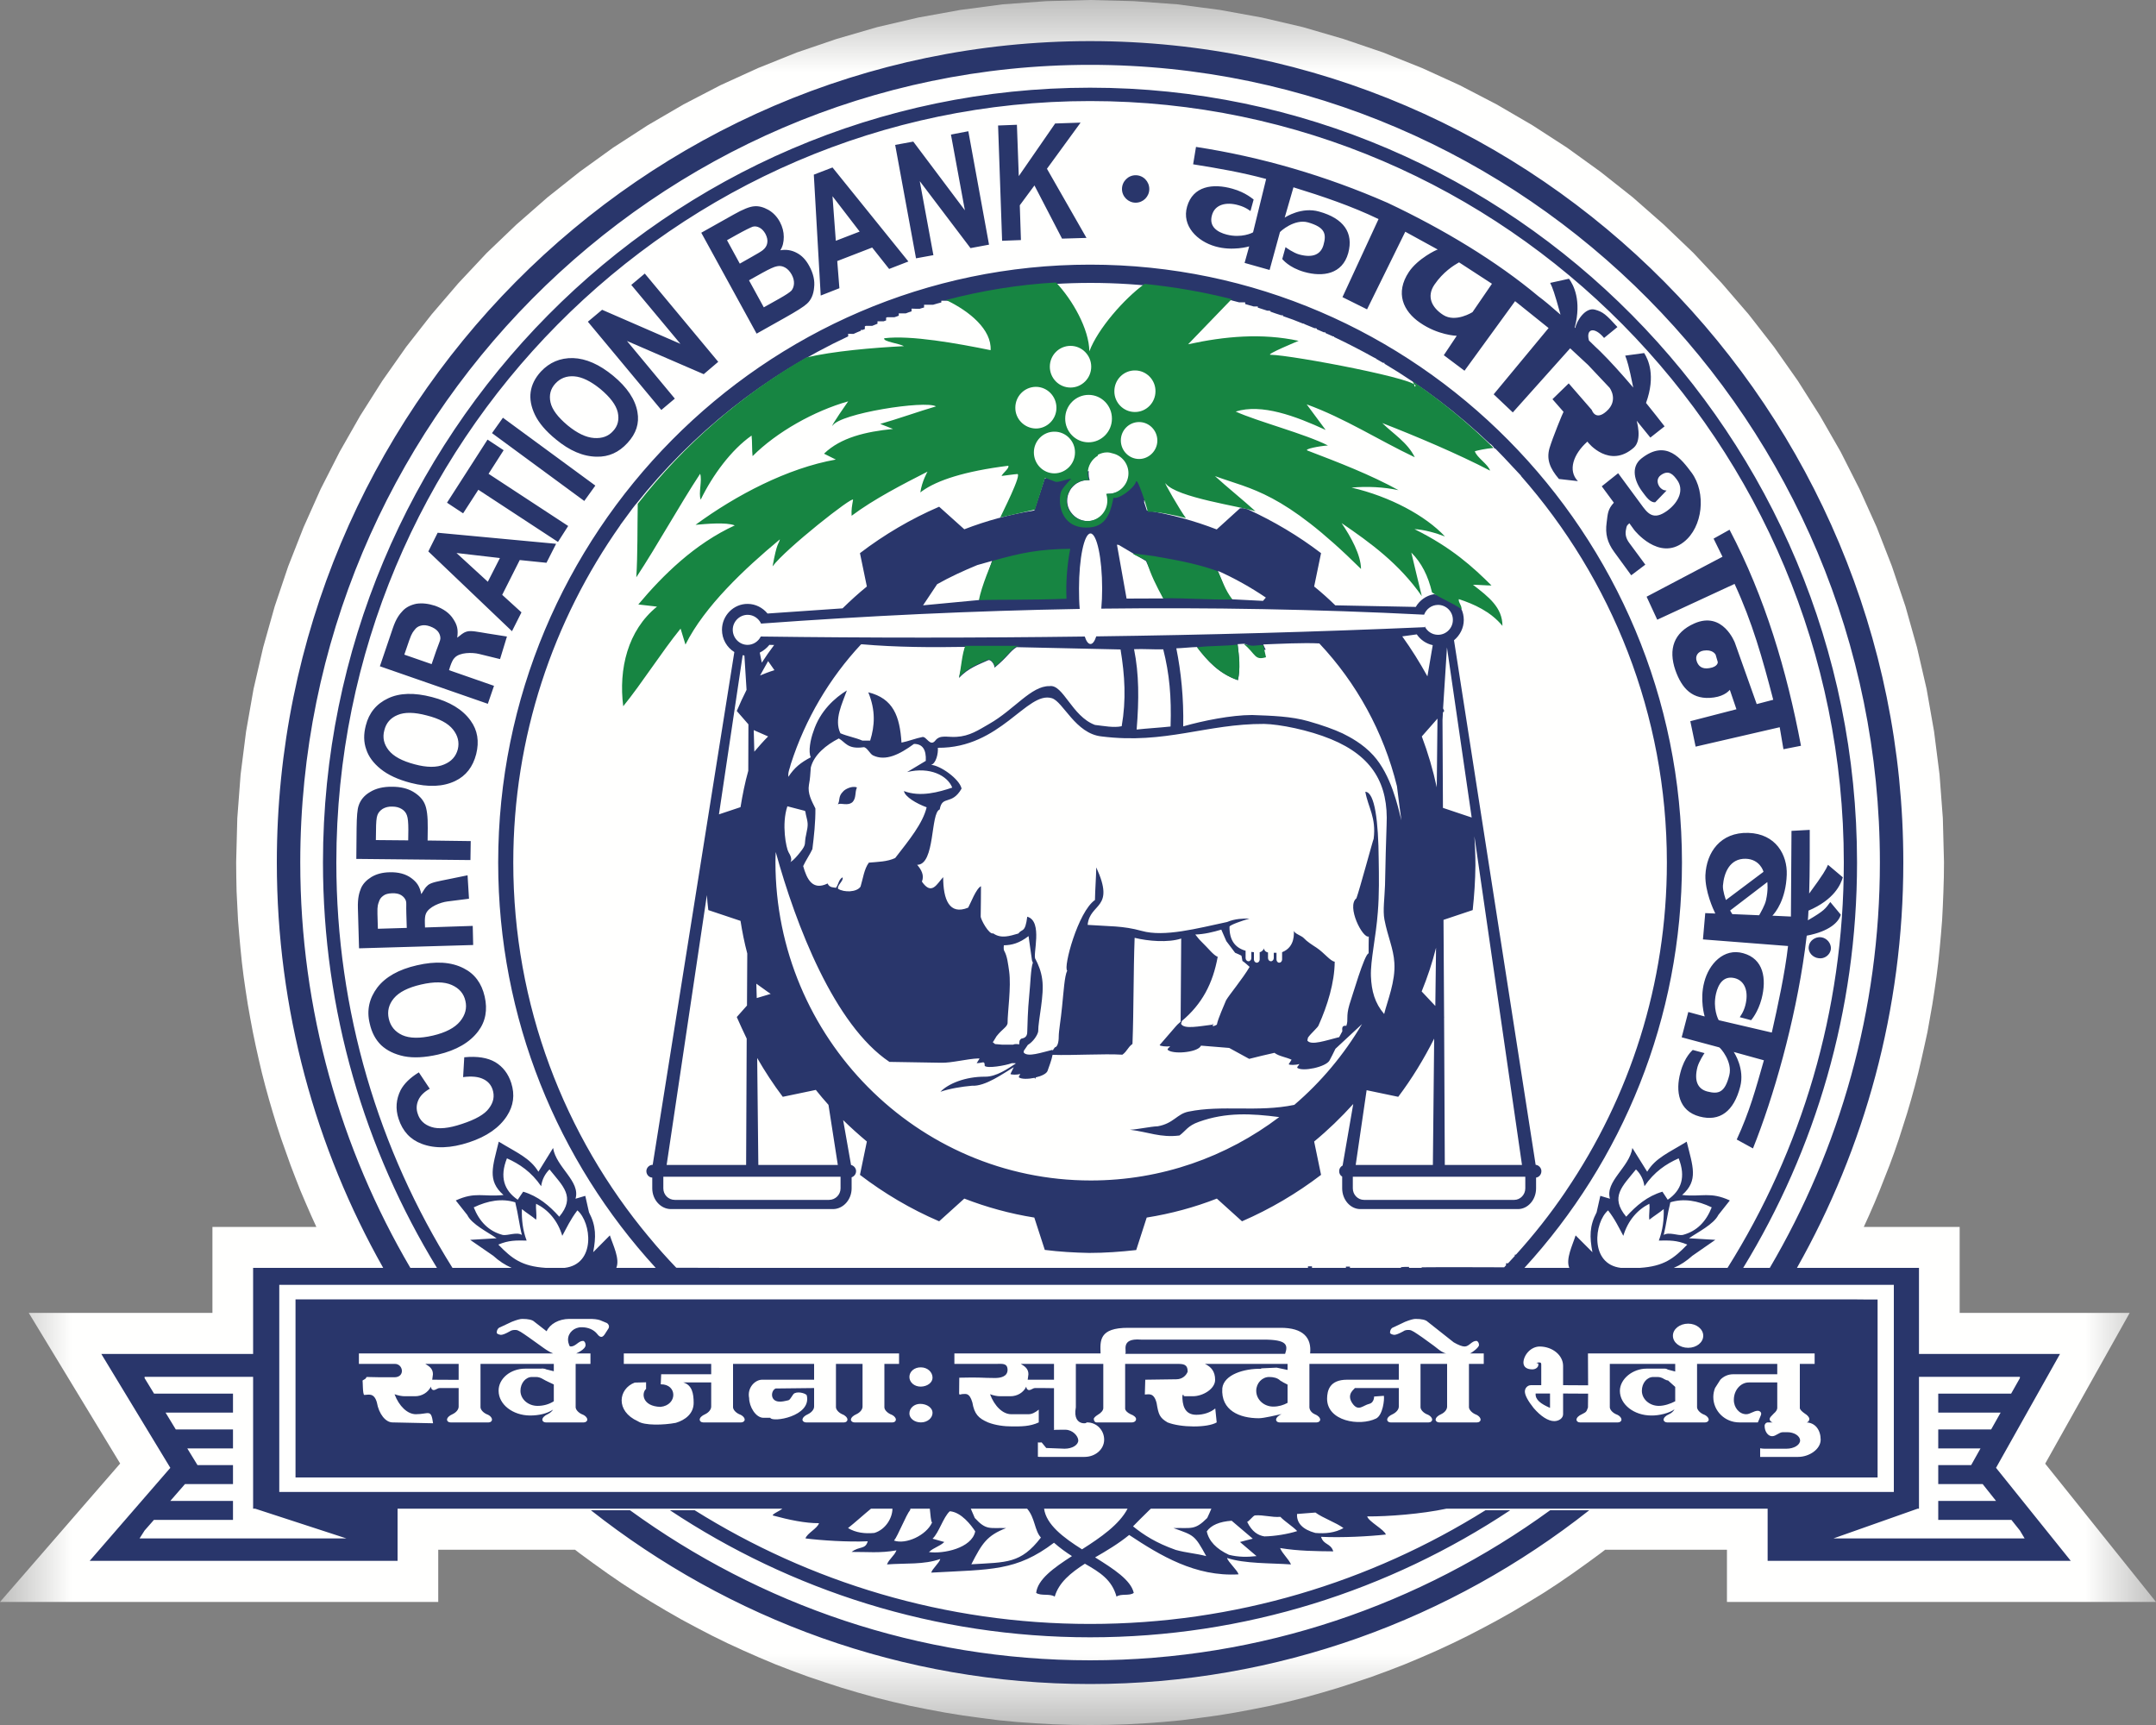 <?xml version="1.0" encoding="UTF-8"?>
<svg width="15px" height="12px" viewBox="0 0 15 12" version="1.1" xmlns="http://www.w3.org/2000/svg" xmlns:xlink="http://www.w3.org/1999/xlink">
    <rect x="0" y="0" width="15" height="12" fill="#808080" stroke="none"/>
    <title>BDEB6573-77BD-49B0-92FF-EA98348CBDEA@1x</title>
    <defs>
        <polygon id="path-1" points="0 0 15 0 15 12 0 12"></polygon>
    </defs>
    <g id="Final.---CHR-30-days-Free-Plan-" stroke="none" stroke-width="1" fill="none" fill-rule="evenodd">
        <g id="-Bank-Logo---SVG" transform="translate(-20, -62)">
            <g id="corporation-bank-logo" transform="translate(20, 62)">
                <g id="Group-3">
                    <mask id="mask-2" fill="white">
                        <use xlink:href="#path-1"></use>
                    </mask>
                    <g id="Clip-2"></g>
                    <polyline id="Fill-1" fill="#FFFFFE" mask="url(#mask-2)" points="1.822 7.463 1.8 7.369 1.779 7.275 1.759 7.179 1.741 7.083 1.724 6.987 1.709 6.89 1.695 6.793 1.683 6.696 1.673 6.598 1.664 6.499 1.656 6.4 1.651 6.301 1.646 6.201 1.644 6.101 1.643 5.998 1.651 5.692 1.674 5.388 1.712 5.089 1.764 4.793 1.831 4.503 1.911 4.219 2.005 3.94 2.112 3.668 2.231 3.402 2.363 3.143 2.506 2.892 2.66 2.649 2.826 2.413 3.003 2.187 3.19 1.969 3.386 1.76 3.593 1.562 3.809 1.373 4.033 1.195 4.266 1.027 4.507 0.871 4.756 0.726 5.012 0.593 5.275 0.473 5.544 0.365 5.82 0.271 6.102 0.189 6.389 0.122 6.682 0.069 6.978 0.03 7.279 0.008 7.584 0 7.889 0.008 8.19 0.03 8.487 0.069 8.779 0.122 9.066 0.189 9.347 0.271 9.623 0.365 9.893 0.473 10.156 0.593 10.412 0.726 10.661 0.871 10.902 1.027 11.135 1.195 11.36 1.373 11.575 1.562 11.782 1.76 11.978 1.969 12.166 2.187 12.342 2.413 12.508 2.649 12.662 2.892 12.806 3.143 12.937 3.402 13.057 3.668 13.163 3.94 13.257 4.219 13.337 4.503 13.404 4.793 13.456 5.089 13.494 5.388 13.517 5.692 13.525 5.998 13.524 6.101 13.521 6.201 13.517 6.301 13.512 6.4 13.504 6.499 13.495 6.598 13.485 6.696 13.473 6.793 13.459 6.89 13.444 6.987 13.427 7.083 13.41 7.179 13.389 7.275 13.368 7.369 13.346 7.463 13.322 7.556 13.296 7.65 13.269 7.742 13.24 7.833 13.211 7.924 13.18 8.014 13.147 8.104 13.112 8.193 13.077 8.282 13.041 8.369 13.003 8.456 12.967 8.535 13.634 8.535 13.634 9.133 14.817 9.133 14.229 10.182 15 11.144 12.015 11.144 12.015 10.781 11.167 10.781 11.136 10.805 11.039 10.876 10.941 10.946 10.842 11.014 10.741 11.08 10.638 11.143 10.535 11.205 10.429 11.265 10.323 11.322 10.215 11.378 10.107 11.431 9.997 11.482 9.885 11.531 9.773 11.578 9.659 11.622 9.545 11.664 9.429 11.703 9.312 11.741 9.194 11.776 9.076 11.809 8.956 11.839 8.835 11.867 8.714 11.891 8.591 11.914 8.468 11.934 8.344 11.951 8.219 11.967 8.093 11.979 7.967 11.988 7.84 11.995 7.713 11.999 7.584 12 7.456 11.999 7.328 11.995 7.201 11.988 7.074 11.979 6.949 11.967 6.825 11.951 6.7 11.934 6.577 11.914 6.454 11.891 6.333 11.867 6.212 11.839 6.092 11.809 5.974 11.776 5.856 11.741 5.739 11.703 5.623 11.664 5.509 11.622 5.395 11.578 5.283 11.531 5.172 11.482 5.061 11.431 4.953 11.378 4.845 11.322 4.739 11.265 4.634 11.205 4.53 11.143 4.428 11.08 4.326 11.014 4.227 10.946 4.129 10.876 4.032 10.805 4.001 10.781 3.049 10.781 3.049 11.144 -0 11.144 0.836 10.181 0.2 9.133 1.478 9.133 1.478 8.535 2.201 8.535 2.165 8.456 2.127 8.369 2.09 8.282 2.055 8.193 2.021 8.104 1.989 8.014 1.957 7.924 1.927 7.833 1.899 7.742 1.872 7.65 1.846 7.556 1.822 7.463"></polyline>
                </g>
                <path d="M11.074,2.851 L10.914,2.667 L10.801,2.777 L10.878,2.865 C10.874,2.87 10.803,3.042 10.78,3.119 C10.759,3.195 10.782,3.257 10.846,3.332 L10.978,3.347 C10.907,3.274 10.945,3.16 11.044,3.072 C11.051,3.084 11.199,3.262 11.367,3.114 C11.428,3.059 11.386,2.927 11.387,2.927 L11.482,3.044 L11.581,2.966 C11.541,2.914 11.497,2.859 11.452,2.803 C11.521,2.613 11.467,2.5 11.439,2.456 L11.307,2.474 C11.32,2.507 11.332,2.541 11.363,2.696 C11.283,2.602 11.203,2.513 11.134,2.445 C11.111,2.423 11.084,2.398 11.055,2.369 C11.032,2.287 11.092,2.269 11.16,2.351 L11.253,2.275 C11.174,2.188 11.152,2.169 11.096,2.154 C11.03,2.136 10.968,2.233 10.96,2.282 C10.958,2.281 10.958,2.279 10.956,2.278 C11.006,2.089 10.946,1.98 10.916,1.939 L10.785,1.968 C10.801,1.999 10.815,2.036 10.857,2.189 C10.796,2.135 10.74,2.088 10.703,2.061 C10.413,1.818 10.042,1.594 9.654,1.411 C9.225,1.223 8.773,1.091 8.321,1.022 L8.301,1.143 C8.476,1.171 8.639,1.199 8.809,1.245 L8.718,1.616 C8.713,1.62 8.637,1.658 8.535,1.632 C8.472,1.616 8.409,1.578 8.432,1.497 C8.452,1.423 8.53,1.402 8.618,1.428 C8.669,1.442 8.697,1.467 8.7,1.468 L8.722,1.388 C8.72,1.388 8.669,1.339 8.575,1.313 C8.438,1.274 8.3,1.294 8.259,1.437 C8.22,1.572 8.331,1.679 8.455,1.714 C8.576,1.749 8.691,1.714 8.691,1.714 L8.659,1.829 L8.833,1.878 L8.905,1.615 C8.908,1.609 9.006,1.521 9.1,1.547 C9.218,1.581 9.23,1.626 9.208,1.704 C9.189,1.771 9.133,1.796 9.038,1.77 C8.999,1.759 8.946,1.722 8.944,1.719 L8.921,1.802 C8.922,1.802 8.965,1.861 9.075,1.892 C9.203,1.928 9.339,1.908 9.38,1.761 C9.419,1.618 9.347,1.519 9.178,1.472 C9.056,1.437 8.944,1.51 8.938,1.514 L8.999,1.303 C9.2,1.365 9.402,1.433 9.591,1.524 L9.34,2.067 L9.511,2.152 L9.777,1.612 L10.003,1.736 C9.995,1.736 9.864,1.799 9.802,1.892 C9.705,2.038 9.762,2.165 9.881,2.246 C10.005,2.331 10.13,2.336 10.135,2.336 L10.045,2.471 L10.189,2.579 L10.541,2.095 L10.774,2.282 L10.392,2.743 L10.525,2.869 L10.924,2.423 L11.049,2.539 L11.198,2.697 C11.2,2.699 11.263,2.785 11.177,2.861 C11.099,2.931 11.075,2.852 11.074,2.851 Z M7.901,1.219 C7.954,1.219 7.996,1.262 7.996,1.315 C7.996,1.367 7.954,1.41 7.901,1.41 C7.849,1.41 7.806,1.367 7.806,1.315 C7.806,1.262 7.849,1.219 7.901,1.219 Z M2.766,10.858 L0.624,10.858 L1.185,10.211 L0.705,9.419 L1.761,9.419 L1.761,8.82 L2.666,8.82 C2.196,7.988 1.926,7.024 1.926,6 C1.926,2.852 4.468,0.286 7.584,0.286 C10.7,0.286 13.242,2.852 13.242,6 C13.242,7.024 12.972,7.988 12.502,8.82 L13.351,8.82 L13.351,9.419 L14.332,9.419 L13.887,10.211 L14.407,10.858 L12.298,10.858 L12.298,10.495 L10.064,10.495 C9.891,10.532 9.658,10.55 9.512,10.549 C9.522,10.585 9.631,10.64 9.642,10.675 C9.524,10.688 9.339,10.698 9.191,10.691 C9.209,10.749 9.258,10.734 9.276,10.792 C9.161,10.791 9.031,10.79 8.906,10.769 C8.923,10.81 8.964,10.843 8.982,10.883 C8.844,10.873 8.659,10.879 8.537,10.838 C8.544,10.866 8.61,10.924 8.617,10.952 C8.318,10.97 8.072,10.821 7.856,10.678 C7.78,10.74 7.697,10.789 7.619,10.834 C7.749,10.915 7.868,10.992 7.888,11.081 C7.858,11.104 7.799,11.084 7.768,11.107 C7.736,10.99 7.653,10.938 7.548,10.878 C7.449,10.942 7.367,11.008 7.338,11.107 C7.305,11.084 7.242,11.104 7.209,11.081 C7.219,10.988 7.329,10.908 7.458,10.825 C7.417,10.799 7.375,10.769 7.333,10.732 C7.07,10.931 6.897,10.917 6.479,10.94 C6.486,10.913 6.535,10.873 6.542,10.845 C6.428,10.886 6.3,10.873 6.171,10.883 C6.187,10.843 6.221,10.825 6.237,10.785 C6.122,10.806 6.031,10.795 5.925,10.796 C5.98,10.754 6.021,10.781 6.037,10.722 C5.9,10.728 5.713,10.716 5.604,10.702 C5.614,10.667 5.688,10.632 5.698,10.596 C5.604,10.597 5.49,10.573 5.379,10.543 C5.362,10.537 5.431,10.508 5.443,10.495 L2.766,10.495 L2.766,10.858 Z M2.855,8.82 L3.04,8.82 C2.538,7.999 2.247,7.033 2.247,6 C2.247,3.031 4.645,0.61 7.584,0.61 C10.523,0.61 12.92,3.031 12.92,6 C12.92,7.033 12.63,7.999 12.128,8.82 L12.313,8.82 C12.799,7.993 13.079,7.029 13.079,6 C13.079,2.944 10.61,0.451 7.584,0.451 C4.558,0.451 2.089,2.944 2.089,6 C2.089,7.029 2.37,7.993 2.855,8.82 Z M3.148,8.82 L3.56,8.82 C3.514,8.8 3.471,8.772 3.432,8.736 L3.271,8.625 L3.455,8.614 C3.395,8.572 3.282,8.517 3.251,8.452 L3.171,8.351 C3.308,8.288 3.362,8.328 3.503,8.313 C3.387,8.212 3.429,8.113 3.47,7.942 C3.598,8.02 3.687,8.055 3.746,8.151 L3.848,7.986 C3.87,8.122 4.04,8.217 4.004,8.339 L4.072,8.319 L4.098,8.434 C4.148,8.529 4.147,8.605 4.127,8.711 L4.243,8.594 C4.265,8.662 4.314,8.757 4.288,8.82 L4.562,8.82 C3.882,8.078 3.466,7.087 3.466,6 C3.466,3.709 5.316,1.841 7.584,1.841 C9.852,1.841 11.702,3.709 11.702,6 C11.702,7.087 11.286,8.078 10.606,8.82 L10.918,8.82 C10.892,8.757 10.941,8.662 10.962,8.594 L11.079,8.711 C11.059,8.605 11.058,8.529 11.108,8.434 L11.134,8.319 L11.201,8.339 C11.166,8.217 11.336,8.122 11.357,7.986 L11.46,8.151 C11.518,8.055 11.608,8.02 11.735,7.942 C11.777,8.113 11.819,8.212 11.703,8.313 C11.843,8.328 11.898,8.288 12.035,8.351 L11.955,8.452 C11.923,8.517 11.811,8.572 11.751,8.614 L11.934,8.625 L11.774,8.736 C11.734,8.772 11.692,8.8 11.645,8.82 L12.019,8.82 C12.532,8.003 12.828,7.036 12.828,6 C12.828,3.083 10.473,0.703 7.584,0.703 C4.696,0.703 2.34,3.083 2.34,6 C2.34,7.036 2.636,8.003 3.148,8.82 Z M10.335,10.506 L10.507,10.506 C9.666,11.064 8.662,11.39 7.584,11.39 C6.507,11.39 5.502,11.064 4.661,10.506 L4.833,10.506 C5.633,11.007 6.576,11.297 7.584,11.297 C8.592,11.297 9.534,11.007 10.335,10.506 Z M10.785,10.506 L11.057,10.506 C10.097,11.263 8.891,11.715 7.584,11.715 C6.277,11.715 5.071,11.263 4.111,10.506 L4.383,10.506 C5.286,11.162 6.391,11.55 7.584,11.55 C8.777,11.55 9.883,11.162 10.785,10.506 Z M10.38,1.974 L10.245,2.171 C10.244,2.172 10.127,2.246 10.041,2.191 C9.96,2.139 9.924,2.062 9.98,1.98 C10.04,1.892 10.114,1.846 10.151,1.825 L10.38,1.974 Z M11.951,4.605 L11.936,4.554 C11.934,4.551 11.915,4.516 11.852,4.526 C11.814,4.532 11.791,4.563 11.805,4.601 C11.815,4.63 11.838,4.657 11.892,4.648 C11.952,4.639 11.952,4.607 11.951,4.605 Z M11.595,3.412 L11.516,3.494 C11.483,3.498 11.455,3.46 11.425,3.419 C11.372,3.348 11.344,3.25 11.419,3.19 C11.594,3.051 11.699,3.195 11.769,3.288 C11.872,3.428 11.848,3.667 11.714,3.771 C11.541,3.906 11.37,3.687 11.37,3.687 L11.336,3.64 C11.316,3.659 11.318,3.657 11.313,3.682 C11.305,3.716 11.313,3.746 11.334,3.775 L11.447,3.928 L11.349,4.002 L11.23,3.839 C11.183,3.774 11.167,3.715 11.178,3.635 C11.186,3.573 11.185,3.544 11.228,3.497 L11.144,3.383 L11.258,3.292 L11.415,3.505 C11.461,3.568 11.5,3.627 11.602,3.551 C11.681,3.492 11.717,3.407 11.669,3.34 C11.643,3.304 11.611,3.264 11.554,3.306 C11.525,3.328 11.529,3.361 11.545,3.385 C11.566,3.415 11.595,3.412 11.595,3.412 Z M12.53,5.188 L12.408,5.212 L12.382,5.059 L11.797,5.194 L11.76,5.017 L12.081,4.934 L12.035,4.799 C12.031,4.802 12.003,4.841 11.924,4.852 C11.775,4.873 11.701,4.789 11.656,4.662 C11.606,4.516 11.645,4.4 11.788,4.337 C11.987,4.249 12.07,4.471 12.07,4.471 L12.222,4.898 L12.337,4.868 C12.262,4.58 12.192,4.33 12.068,4.062 L11.53,4.311 L11.456,4.151 L11.984,3.873 L11.922,3.747 L12.033,3.685 C12.28,4.155 12.432,4.668 12.53,5.188 Z M12.464,5.78 L12.46,6.376 L12.331,6.37 C12.352,6.348 12.425,6.259 12.431,6.085 C12.436,5.947 12.355,5.8 12.164,5.794 C11.97,5.788 11.872,5.929 11.865,6.089 C11.862,6.201 11.92,6.327 11.934,6.355 L11.864,6.352 L11.848,6.535 L12.44,6.581 C12.419,6.767 12.368,7.002 12.327,7.183 L11.958,7.097 C11.954,7.092 11.915,7.015 11.939,6.912 C11.954,6.848 11.99,6.784 12.071,6.805 C12.144,6.825 12.166,6.904 12.143,6.993 C12.13,7.044 12.105,7.073 12.104,7.076 L12.183,7.097 C12.184,7.096 12.231,7.043 12.256,6.948 C12.292,6.808 12.27,6.67 12.128,6.631 C11.993,6.593 11.889,6.706 11.857,6.832 C11.824,6.955 11.86,7.071 11.86,7.071 L11.746,7.04 L11.7,7.216 L11.961,7.286 C11.968,7.287 12.056,7.386 12.031,7.481 C12,7.602 11.956,7.613 11.878,7.593 C11.811,7.575 11.785,7.518 11.81,7.422 C11.821,7.383 11.857,7.328 11.859,7.326 L11.777,7.304 C11.776,7.306 11.72,7.349 11.691,7.462 C11.656,7.591 11.678,7.728 11.824,7.767 C11.966,7.805 12.063,7.73 12.107,7.56 C12.14,7.436 12.066,7.323 12.062,7.318 L12.272,7.376 C12.214,7.58 12.172,7.734 12.083,7.927 L12.196,7.989 C12.339,7.633 12.488,7.111 12.557,6.611 C12.561,6.578 12.566,6.544 12.57,6.509 C12.729,6.479 12.793,6.414 12.807,6.363 L12.734,6.275 C12.7,6.32 12.697,6.333 12.578,6.402 C12.58,6.379 12.581,6.358 12.582,6.335 C12.762,6.258 12.807,6.152 12.821,6.103 L12.718,6.016 C12.703,6.05 12.687,6.08 12.587,6.216 C12.592,6.055 12.591,5.9 12.591,5.773 L12.464,5.78 Z M12.738,6.603 C12.742,6.563 12.71,6.525 12.67,6.52 C12.63,6.515 12.588,6.544 12.584,6.585 C12.578,6.626 12.613,6.662 12.654,6.666 C12.693,6.672 12.733,6.643 12.738,6.603 Z M12.239,6.367 C12.249,6.349 12.28,6.296 12.287,6.261 C12.303,6.189 12.296,6.144 12.296,6.136 L12.037,6.334 L12.052,6.359 L12.239,6.367 Z M12.269,6.065 L12.008,6.261 C12.006,6.256 11.985,6.198 11.987,6.161 C11.994,6.074 12.033,5.971 12.146,5.974 C12.244,5.977 12.269,6.061 12.269,6.065 Z M3.222,7.493 L3.23,7.355 C3.321,7.346 3.393,7.358 3.446,7.389 C3.499,7.421 3.536,7.469 3.557,7.534 C3.583,7.616 3.573,7.692 3.527,7.763 C3.474,7.845 3.386,7.906 3.265,7.946 C3.136,7.989 3.026,7.992 2.934,7.957 C2.854,7.927 2.801,7.869 2.773,7.783 C2.75,7.713 2.756,7.647 2.787,7.584 C2.811,7.539 2.852,7.498 2.914,7.46 L2.99,7.574 C2.952,7.595 2.925,7.621 2.911,7.652 C2.897,7.683 2.895,7.715 2.906,7.747 C2.92,7.793 2.952,7.824 3.002,7.84 C3.051,7.856 3.121,7.85 3.213,7.819 C3.308,7.788 3.372,7.752 3.402,7.71 C3.434,7.668 3.442,7.625 3.427,7.579 C3.416,7.546 3.394,7.521 3.361,7.506 C3.328,7.49 3.281,7.485 3.222,7.493 Z M3.012,7.204 C3.101,7.183 3.164,7.15 3.201,7.105 C3.237,7.061 3.25,7.013 3.238,6.963 C3.227,6.912 3.195,6.875 3.143,6.852 C3.091,6.829 3.02,6.828 2.929,6.849 C2.838,6.87 2.776,6.902 2.74,6.945 C2.705,6.987 2.693,7.035 2.705,7.087 C2.717,7.14 2.749,7.178 2.799,7.201 C2.851,7.224 2.921,7.225 3.012,7.204 Z M3.048,7.336 C2.955,7.357 2.877,7.361 2.811,7.348 C2.744,7.334 2.692,7.308 2.652,7.271 C2.613,7.233 2.586,7.183 2.572,7.119 C2.55,7.027 2.569,6.945 2.625,6.87 C2.681,6.797 2.773,6.744 2.901,6.715 C3.03,6.685 3.139,6.691 3.226,6.736 C3.302,6.774 3.351,6.84 3.372,6.932 C3.393,7.024 3.379,7.105 3.327,7.174 C3.268,7.252 3.175,7.306 3.048,7.336 Z M3.292,6.574 L2.498,6.597 L2.49,6.318 C2.488,6.246 2.499,6.21 2.512,6.178 C2.526,6.147 2.55,6.122 2.584,6.101 C2.619,6.08 2.661,6.069 2.71,6.068 C2.772,6.066 2.823,6.08 2.861,6.108 C2.9,6.137 2.92,6.165 2.931,6.22 C2.951,6.191 2.955,6.176 2.978,6.157 C3.001,6.138 3.053,6.13 3.121,6.116 L3.253,6.089 L3.263,6.252 L3.113,6.271 C3.065,6.277 2.982,6.308 2.963,6.357 C2.957,6.371 2.955,6.393 2.956,6.424 L2.957,6.452 L3.289,6.441 L3.292,6.574 Z M2.83,6.455 L2.827,6.356 C2.825,6.297 2.829,6.282 2.824,6.266 C2.818,6.25 2.807,6.237 2.791,6.227 C2.775,6.217 2.753,6.213 2.727,6.214 C2.701,6.215 2.681,6.22 2.667,6.231 C2.651,6.242 2.641,6.256 2.636,6.274 C2.632,6.286 2.624,6.298 2.626,6.357 L2.629,6.461 L2.83,6.455 Z M2.615,5.844 L2.616,5.779 C2.616,5.724 2.619,5.687 2.626,5.67 C2.632,5.653 2.644,5.639 2.662,5.627 C2.681,5.616 2.703,5.61 2.729,5.611 C2.756,5.611 2.777,5.617 2.795,5.628 C2.813,5.639 2.825,5.654 2.831,5.672 C2.838,5.69 2.841,5.723 2.841,5.773 L2.84,5.846 L2.615,5.844 Z M3.273,5.983 L3.275,5.851 L2.975,5.847 L2.976,5.761 C2.977,5.68 2.97,5.624 2.954,5.59 C2.939,5.557 2.912,5.53 2.873,5.507 C2.835,5.485 2.787,5.473 2.729,5.473 C2.666,5.472 2.614,5.485 2.574,5.51 C2.533,5.534 2.507,5.567 2.495,5.605 C2.486,5.63 2.482,5.681 2.481,5.761 L2.479,5.975 L3.273,5.983 Z M2.885,5.317 C2.97,5.34 3.039,5.34 3.09,5.318 C3.141,5.297 3.172,5.262 3.185,5.213 C3.197,5.164 3.186,5.118 3.152,5.075 C3.118,5.032 3.057,4.999 2.969,4.977 C2.883,4.954 2.815,4.953 2.766,4.974 C2.717,4.994 2.686,5.03 2.674,5.08 C2.66,5.131 2.671,5.177 2.704,5.219 C2.738,5.262 2.798,5.294 2.885,5.317 Z M2.857,5.446 C2.769,5.423 2.7,5.391 2.649,5.35 C2.598,5.309 2.564,5.263 2.548,5.213 C2.53,5.163 2.529,5.108 2.545,5.047 C2.567,4.959 2.619,4.896 2.7,4.858 C2.78,4.82 2.882,4.817 3.005,4.849 C3.129,4.881 3.219,4.936 3.274,5.013 C3.323,5.08 3.335,5.158 3.313,5.246 C3.29,5.335 3.242,5.397 3.167,5.433 C3.083,5.473 2.98,5.478 2.857,5.446 Z M3.394,4.896 L3.437,4.771 L3.124,4.662 L3.132,4.636 C3.142,4.607 3.152,4.586 3.163,4.576 C3.198,4.537 3.286,4.538 3.332,4.549 L3.479,4.585 L3.527,4.428 L3.394,4.407 C3.325,4.396 3.275,4.384 3.246,4.394 C3.218,4.403 3.209,4.416 3.181,4.436 C3.189,4.38 3.181,4.348 3.154,4.307 C3.128,4.265 3.085,4.235 3.027,4.214 C2.98,4.199 2.938,4.194 2.897,4.2 C2.858,4.208 2.826,4.224 2.803,4.248 C2.78,4.272 2.756,4.302 2.733,4.37 L2.643,4.635 L3.394,4.896 Z M3.003,4.62 L3.035,4.527 C3.055,4.47 3.063,4.458 3.064,4.441 C3.064,4.424 3.058,4.407 3.047,4.393 C3.035,4.378 3.016,4.366 2.991,4.357 C2.968,4.349 2.947,4.347 2.929,4.352 C2.911,4.356 2.896,4.366 2.886,4.38 C2.878,4.391 2.866,4.399 2.847,4.455 L2.813,4.554 L3.003,4.62 Z M3.478,3.882 L3.176,3.847 L3.394,4.047 L3.478,3.882 Z M3.869,3.783 L3.802,3.915 L3.616,3.896 L3.494,4.138 L3.628,4.26 L3.562,4.391 L2.98,3.836 L3.045,3.706 L3.869,3.783 Z M3.882,3.77 L3.328,3.407 L3.222,3.571 L3.11,3.497 L3.392,3.058 L3.504,3.132 L3.399,3.296 L3.953,3.659 L3.882,3.77 Z M4.065,3.485 L3.423,3.013 L3.499,2.906 L4.142,3.378 L4.065,3.485 Z M3.949,2.959 C3.881,2.902 3.841,2.849 3.83,2.799 C3.819,2.748 3.83,2.705 3.864,2.668 C3.898,2.631 3.942,2.614 3.995,2.618 C4.049,2.622 4.109,2.651 4.177,2.706 C4.246,2.764 4.286,2.817 4.298,2.868 C4.309,2.92 4.299,2.963 4.265,2.999 C4.233,3.035 4.189,3.051 4.133,3.047 C4.077,3.043 4.016,3.014 3.949,2.959 Z M3.867,3.056 C3.797,2.999 3.749,2.942 3.722,2.886 C3.695,2.83 3.685,2.776 3.692,2.727 C3.699,2.677 3.722,2.63 3.763,2.585 C3.823,2.521 3.897,2.489 3.987,2.491 C4.077,2.494 4.17,2.535 4.266,2.614 C4.363,2.694 4.42,2.779 4.435,2.867 C4.449,2.945 4.426,3.016 4.366,3.081 C4.306,3.147 4.235,3.179 4.152,3.177 C4.057,3.176 3.962,3.135 3.867,3.056 Z M4.601,2.852 L4.09,2.238 L4.189,2.155 L4.734,2.392 L4.392,1.982 L4.486,1.903 L4.997,2.517 L4.896,2.603 L4.362,2.372 L4.695,2.773 L4.601,2.852 Z M5.211,1.95 L5.304,1.898 C5.353,1.871 5.387,1.855 5.407,1.852 C5.426,1.848 5.444,1.851 5.462,1.861 C5.48,1.871 5.495,1.887 5.508,1.91 C5.52,1.932 5.525,1.953 5.524,1.973 C5.523,1.992 5.517,2.008 5.507,2.021 C5.496,2.033 5.467,2.052 5.421,2.078 L5.314,2.138 L5.211,1.95 Z M5.058,1.671 L5.147,1.834 L5.223,1.791 C5.268,1.766 5.296,1.749 5.306,1.741 C5.324,1.727 5.335,1.71 5.338,1.691 C5.342,1.671 5.337,1.649 5.325,1.626 C5.313,1.605 5.299,1.591 5.283,1.583 C5.267,1.575 5.252,1.573 5.237,1.577 C5.223,1.582 5.185,1.6 5.124,1.634 L5.058,1.671 Z M4.879,1.619 L5.107,1.491 C5.169,1.456 5.216,1.437 5.248,1.435 C5.279,1.432 5.312,1.441 5.346,1.46 C5.379,1.479 5.406,1.507 5.426,1.544 C5.444,1.578 5.453,1.613 5.453,1.648 C5.453,1.684 5.446,1.714 5.429,1.741 C5.469,1.734 5.508,1.74 5.543,1.759 C5.578,1.777 5.607,1.807 5.63,1.85 C5.658,1.901 5.67,1.951 5.664,2 C5.66,2.049 5.643,2.087 5.614,2.113 C5.594,2.132 5.542,2.165 5.458,2.212 L5.264,2.321 L4.879,1.619 Z M5.981,1.611 L5.792,1.365 L5.815,1.675 L5.981,1.611 Z M6.32,1.819 L6.186,1.871 L6.068,1.722 L5.825,1.816 L5.84,2.005 L5.71,2.056 L5.662,1.215 L5.792,1.165 L6.32,1.819 Z M6.373,1.797 L6.228,1.008 L6.354,0.985 L6.713,1.463 L6.616,0.936 L6.737,0.913 L6.881,1.702 L6.752,1.726 L6.399,1.26 L6.494,1.775 L6.373,1.797 Z M6.972,1.675 L6.944,0.873 L7.075,0.868 L7.088,1.225 L7.341,0.859 L7.518,0.853 L7.284,1.174 L7.559,1.655 L7.389,1.66 L7.197,1.29 L7.095,1.428 L7.103,1.67 L6.972,1.675 Z M5.078,8.82 L9.1,8.82 C9.1,8.816 9.1,8.813 9.1,8.809 L9.128,8.809 L9.128,8.82 L9.364,8.82 L9.364,8.811 C9.371,8.811 9.38,8.811 9.392,8.811 C9.392,8.814 9.392,8.817 9.392,8.82 L9.747,8.82 C9.747,8.817 9.747,8.815 9.747,8.815 C9.763,8.813 9.783,8.813 9.803,8.813 L9.803,8.82 L9.891,8.82 L9.891,8.816 C10.082,8.814 10.273,8.816 10.465,8.816 C10.469,8.812 10.474,8.807 10.478,8.802 C10.478,8.798 10.478,8.793 10.478,8.788 L10.492,8.788 C10.507,8.772 10.523,8.755 10.539,8.737 C10.539,8.734 10.539,8.731 10.539,8.728 L10.547,8.728 C10.672,8.59 10.788,8.443 10.893,8.288 L10.893,8.287 C10.893,8.286 10.894,8.286 10.894,8.286 C11.337,7.634 11.597,6.847 11.597,6 C11.597,4.969 11.212,4.027 10.581,3.31 L10.583,3.31 C10.562,3.288 10.542,3.266 10.522,3.245 C10.484,3.203 10.444,3.162 10.404,3.121 L10.401,3.121 C10.398,3.118 10.395,3.115 10.392,3.113 L10.392,3.11 C10.385,3.103 10.378,3.096 10.371,3.089 L10.368,3.089 C10.144,2.876 9.898,2.688 9.632,2.53 L9.632,2.524 L9.622,2.524 C9.605,2.514 9.588,2.504 9.572,2.495 L9.572,2.491 L9.566,2.491 C9.473,2.439 9.378,2.39 9.281,2.344 L9.281,2.34 L9.274,2.34 C9.256,2.332 9.239,2.325 9.222,2.317 L9.222,2.312 L9.211,2.312 C9.194,2.305 9.178,2.298 9.162,2.291 L9.162,2.286 C9.156,2.283 9.151,2.283 9.145,2.283 C9.122,2.273 9.098,2.264 9.074,2.254 L9.074,2.252 C9.071,2.251 9.068,2.251 9.065,2.251 C9.02,2.232 8.973,2.215 8.926,2.199 L8.926,2.193 L8.913,2.193 C8.888,2.185 8.863,2.177 8.839,2.168 L8.839,2.163 C8.831,2.161 8.822,2.161 8.816,2.161 C8.794,2.154 8.772,2.147 8.751,2.14 L8.751,2.132 L8.722,2.132 C8.703,2.126 8.683,2.121 8.663,2.115 L8.663,2.103 C8.649,2.103 8.634,2.103 8.62,2.103 C8.29,2.014 7.944,1.968 7.587,1.968 C7.245,1.968 6.912,2.011 6.595,2.092 L6.549,2.092 L6.549,2.104 C6.53,2.109 6.511,2.114 6.492,2.12 C6.471,2.12 6.45,2.12 6.429,2.12 L6.429,2.139 C6.42,2.141 6.409,2.145 6.399,2.148 C6.379,2.148 6.36,2.148 6.342,2.147 L6.342,2.166 C6.328,2.17 6.315,2.175 6.302,2.18 C6.285,2.18 6.269,2.18 6.253,2.18 L6.253,2.196 C6.243,2.2 6.233,2.204 6.222,2.207 C6.205,2.207 6.189,2.207 6.172,2.207 C6.17,2.208 6.167,2.209 6.165,2.21 L6.165,2.229 C6.159,2.231 6.153,2.233 6.148,2.235 L6.105,2.235 C6.105,2.24 6.105,2.246 6.105,2.252 C6.093,2.257 6.081,2.262 6.068,2.267 C6.053,2.267 6.039,2.267 6.024,2.267 C6.022,2.268 6.019,2.269 6.017,2.27 L6.017,2.289 C6.012,2.291 6.007,2.293 6.002,2.295 L5.989,2.295 L5.989,2.301 C5.972,2.308 5.955,2.315 5.938,2.323 C5.926,2.323 5.913,2.322 5.901,2.322 L5.901,2.34 C5.323,2.61 4.818,3.011 4.424,3.508 L4.424,3.507 C4.408,3.527 4.392,3.548 4.377,3.569 C4.356,3.597 4.335,3.625 4.315,3.653 L4.316,3.653 C3.848,4.316 3.571,5.126 3.571,6 C3.571,6.992 3.927,7.902 4.516,8.607 C4.517,8.607 4.517,8.608 4.518,8.608 L4.518,8.609 C4.577,8.681 4.64,8.751 4.705,8.819 L5.078,8.82 Z M1.943,10.379 L13.176,10.379 L13.176,8.938 L1.943,8.938 L1.943,10.379 Z M8.428,10.495 C8.419,10.517 8.409,10.538 8.399,10.56 C8.312,10.647 8.29,10.627 8.164,10.63 C8.308,10.682 8.311,10.677 8.392,10.825 C8.319,10.806 8.256,10.803 8.18,10.782 C8.044,10.734 7.957,10.678 7.883,10.618 C7.915,10.585 7.947,10.553 7.98,10.521 C7.988,10.512 7.998,10.504 8.007,10.495 L8.428,10.495 Z M7.845,10.495 L7.264,10.495 C7.279,10.606 7.398,10.696 7.528,10.778 C7.657,10.696 7.787,10.606 7.845,10.495 Z M7.146,10.495 L6.754,10.495 C6.763,10.517 6.772,10.538 6.782,10.56 C6.862,10.647 6.884,10.627 7,10.63 C6.867,10.682 6.833,10.735 6.758,10.882 C7.003,10.867 7.101,10.879 7.242,10.696 C7.197,10.647 7.202,10.56 7.146,10.495 Z M6.469,10.495 L6.334,10.495 C6.333,10.499 6.332,10.502 6.332,10.505 C6.304,10.538 6.247,10.685 6.22,10.717 C6.301,10.746 6.444,10.682 6.485,10.591 C6.476,10.587 6.474,10.535 6.469,10.495 Z M6.209,10.495 L6.06,10.495 C6.012,10.534 5.945,10.595 5.9,10.63 C5.955,10.663 6.017,10.67 6.083,10.664 C6.163,10.64 6.209,10.558 6.209,10.495 Z M6.785,10.653 C6.761,10.771 6.561,10.811 6.463,10.797 C6.498,10.764 6.534,10.76 6.57,10.727 C6.543,10.719 6.515,10.711 6.488,10.704 C6.533,10.662 6.562,10.555 6.608,10.513 C6.688,10.519 6.757,10.61 6.785,10.653 Z M9.024,10.532 C9.02,10.595 9.063,10.64 9.151,10.664 C9.222,10.67 9.289,10.663 9.347,10.63 C9.296,10.592 9.203,10.56 9.152,10.522 C9.096,10.526 9.081,10.527 9.024,10.532 Z M8.73,10.542 C8.792,10.537 8.847,10.557 8.908,10.552 C8.938,10.584 8.995,10.619 9.025,10.651 C8.96,10.672 8.867,10.687 8.797,10.688 C8.752,10.681 8.71,10.655 8.677,10.587 C8.692,10.581 8.715,10.548 8.73,10.542 Z M8.396,10.653 C8.41,10.72 8.462,10.775 8.55,10.816 C8.617,10.833 8.681,10.832 8.742,10.825 C8.704,10.792 8.666,10.76 8.627,10.727 C8.657,10.719 8.686,10.711 8.716,10.704 C8.667,10.662 8.618,10.62 8.569,10.579 C8.484,10.585 8.426,10.61 8.396,10.653 Z M3.797,8.82 L3.928,8.82 C4.148,8.794 4.115,8.503 4.017,8.42 C3.969,8.483 3.943,8.54 3.912,8.597 C3.88,8.49 3.813,8.415 3.73,8.374 C3.726,8.411 3.736,8.449 3.73,8.485 C3.702,8.461 3.659,8.435 3.631,8.411 C3.629,8.483 3.636,8.556 3.664,8.63 C3.589,8.629 3.541,8.627 3.467,8.658 C3.562,8.756 3.63,8.809 3.797,8.82 Z M11.277,8.82 C11.058,8.794 11.091,8.503 11.188,8.42 C11.237,8.483 11.263,8.54 11.294,8.597 C11.326,8.49 11.393,8.415 11.475,8.374 C11.48,8.411 11.47,8.449 11.475,8.485 C11.504,8.461 11.547,8.435 11.575,8.411 C11.577,8.483 11.569,8.556 11.541,8.63 C11.616,8.629 11.665,8.627 11.739,8.658 C11.644,8.756 11.576,8.809 11.409,8.82 L11.277,8.82 Z M11.679,8.058 C11.73,8.188 11.698,8.281 11.603,8.346 L11.566,8.29 C11.461,8.321 11.384,8.387 11.314,8.464 C11.199,8.326 11.288,8.252 11.382,8.135 C11.415,8.167 11.434,8.206 11.441,8.252 C11.509,8.152 11.591,8.097 11.679,8.058 Z M11.619,8.374 C11.602,8.44 11.591,8.526 11.575,8.591 C11.611,8.568 11.673,8.597 11.707,8.591 C11.807,8.565 11.87,8.497 11.909,8.399 C11.811,8.352 11.714,8.335 11.621,8.364 L11.619,8.374 Z M3.527,8.058 C3.475,8.188 3.507,8.281 3.602,8.346 C3.615,8.327 3.627,8.308 3.64,8.29 C3.744,8.321 3.822,8.387 3.891,8.464 C4.006,8.326 3.917,8.252 3.823,8.135 C3.791,8.167 3.771,8.206 3.765,8.252 C3.697,8.152 3.614,8.097 3.527,8.058 Z M3.587,8.374 C3.604,8.44 3.614,8.526 3.631,8.591 C3.595,8.568 3.533,8.597 3.498,8.591 C3.399,8.565 3.335,8.497 3.296,8.399 C3.395,8.352 3.492,8.335 3.585,8.364 L3.587,8.374 Z M13.351,10.495 L13.342,10.495 L12.756,10.702 L14.086,10.702 L14.053,10.647 L13.994,10.573 L13.485,10.573 L13.485,10.441 L13.887,10.441 L13.794,10.324 L13.485,10.324 L13.485,10.192 L13.714,10.192 L13.779,10.076 L13.485,10.076 L13.485,9.944 L13.853,9.944 L13.919,9.827 L13.485,9.827 L13.485,9.695 L13.992,9.695 L14.053,9.587 L14.053,9.578 L13.351,9.578 L13.351,10.495 Z M1.775,10.495 L1.761,10.495 L1.761,9.578 L1.006,9.578 L1.006,9.587 L1.072,9.695 L1.621,9.695 L1.621,9.827 L1.152,9.827 L1.223,9.944 L1.621,9.944 L1.621,10.076 L1.303,10.076 L1.374,10.192 L1.621,10.192 L1.621,10.324 L1.287,10.324 L1.185,10.441 L1.621,10.441 L1.621,10.573 L1.071,10.573 L1.006,10.647 L0.971,10.702 L2.41,10.702 L1.775,10.495 Z M12.879,9.039 C12.941,9.04 13.002,9.04 13.063,9.04 L13.063,10.278 L2.056,10.278 L2.056,9.039 L12.879,9.039 Z M3.007,9.598 C3.069,9.598 3.131,9.599 3.191,9.599 L3.191,9.488 L2.959,9.488 C2.992,9.507 3.012,9.525 3.012,9.56 C3.011,9.566 3.01,9.58 3.007,9.598 Z M3.771,9.519 L3.78,9.521 L3.782,9.521 C3.789,9.521 3.795,9.523 3.8,9.526 L3.853,9.539 L3.853,9.488 L3.343,9.488 L3.343,9.79 C3.344,9.806 3.36,9.826 3.386,9.838 C3.409,9.846 3.423,9.862 3.423,9.876 C3.423,9.886 3.413,9.895 3.4,9.895 L3.134,9.895 C3.12,9.895 3.11,9.886 3.11,9.876 C3.111,9.862 3.125,9.848 3.148,9.838 C3.174,9.826 3.191,9.805 3.191,9.785 L3.191,9.656 L3.119,9.656 L3.119,9.656 L3.06,9.656 C3.043,9.656 3.032,9.67 3.017,9.67 C3.006,9.67 2.998,9.659 2.998,9.646 C2.978,9.687 2.935,9.713 2.888,9.713 L2.817,9.713 C2.795,9.713 2.771,9.708 2.745,9.699 C2.776,9.782 2.835,9.838 2.893,9.838 C2.984,9.838 2.999,9.798 3.013,9.901 L2.731,9.895 C2.683,9.895 2.636,9.837 2.622,9.756 C2.602,9.685 2.561,9.704 2.535,9.704 C2.522,9.705 2.525,9.6 2.522,9.607 C2.522,9.597 2.544,9.599 2.55,9.579 C2.593,9.58 2.673,9.582 2.745,9.581 C2.821,9.58 2.805,9.485 2.745,9.488 L2.497,9.488 L2.497,9.415 L3.848,9.415 L3.848,9.415 C3.817,9.403 3.79,9.383 3.761,9.362 L3.68,9.304 C3.631,9.27 3.606,9.252 3.589,9.252 C3.571,9.251 3.557,9.254 3.546,9.262 C3.519,9.277 3.498,9.286 3.485,9.286 C3.469,9.284 3.456,9.278 3.456,9.271 C3.456,9.252 3.466,9.237 3.48,9.233 L3.561,9.195 C3.596,9.181 3.62,9.175 3.633,9.175 C3.675,9.175 3.704,9.181 3.718,9.195 L3.803,9.261 C3.825,9.211 3.888,9.175 3.961,9.175 L4.09,9.175 C4.13,9.174 4.158,9.178 4.175,9.184 L4.223,9.204 C4.233,9.211 4.237,9.221 4.237,9.228 C4.237,9.234 4.235,9.239 4.233,9.242 L4.208,9.281 C4.201,9.292 4.192,9.3 4.185,9.3 C4.175,9.301 4.165,9.293 4.156,9.281 C4.131,9.249 4.091,9.233 4.047,9.233 C3.995,9.232 3.952,9.271 3.952,9.319 C3.952,9.333 3.956,9.348 3.961,9.36 C3.962,9.363 3.963,9.365 3.97,9.367 C4.006,9.367 4.024,9.328 4.056,9.328 C4.066,9.328 4.074,9.341 4.074,9.357 C4.074,9.371 4.06,9.387 4.036,9.401 C4.028,9.406 4.018,9.411 4.009,9.415 L4.008,9.415 L4.108,9.415 L4.108,9.488 L4.005,9.488 L4.005,9.79 C4.006,9.806 4.022,9.826 4.048,9.838 C4.071,9.846 4.086,9.862 4.086,9.876 C4.086,9.886 4.075,9.895 4.062,9.895 L3.797,9.895 C3.783,9.895 3.773,9.886 3.773,9.876 C3.774,9.862 3.788,9.848 3.81,9.838 C3.827,9.83 3.84,9.818 3.848,9.806 C3.807,9.833 3.752,9.847 3.687,9.847 C3.567,9.846 3.469,9.77 3.469,9.675 C3.468,9.591 3.551,9.521 3.654,9.521 L3.772,9.521 L3.771,9.519 Z M3.853,9.631 C3.838,9.624 3.792,9.603 3.778,9.594 C3.762,9.584 3.745,9.579 3.73,9.579 L3.701,9.579 C3.657,9.579 3.621,9.622 3.621,9.675 C3.621,9.733 3.674,9.78 3.74,9.78 C3.781,9.78 3.82,9.769 3.853,9.748 L3.853,9.631 Z M6.407,9.646 C6.362,9.647 6.327,9.616 6.327,9.579 C6.327,9.541 6.362,9.511 6.407,9.512 C6.452,9.512 6.488,9.544 6.488,9.584 C6.488,9.618 6.452,9.645 6.407,9.646 Z M6.407,9.895 C6.362,9.895 6.327,9.867 6.327,9.833 C6.327,9.795 6.361,9.766 6.402,9.766 C6.45,9.766 6.488,9.794 6.488,9.828 C6.488,9.865 6.452,9.895 6.407,9.895 Z M6.001,9.488 L6.001,9.785 C6.001,9.805 5.984,9.826 5.958,9.838 C5.935,9.848 5.921,9.862 5.92,9.876 C5.92,9.886 5.931,9.895 5.944,9.895 L6.21,9.895 C6.223,9.895 6.233,9.886 6.233,9.876 C6.233,9.862 6.218,9.846 6.195,9.838 C6.17,9.826 6.153,9.806 6.153,9.79 L6.153,9.488 L6.255,9.488 L6.255,9.415 L4.34,9.415 L4.34,9.488 L4.948,9.488 L4.948,9.56 L4.6,9.56 L4.597,9.63 C4.713,9.628 4.715,9.775 4.595,9.787 C4.467,9.783 4.462,9.69 4.495,9.662 L4.495,9.616 L4.416,9.618 C4.302,9.661 4.28,9.816 4.438,9.887 C4.483,9.918 4.618,9.914 4.702,9.898 C4.765,9.879 4.826,9.836 4.826,9.759 C4.826,9.694 4.815,9.635 4.754,9.617 L4.948,9.617 L4.948,9.785 C4.948,9.805 4.931,9.826 4.906,9.838 C4.883,9.848 4.868,9.862 4.868,9.876 C4.868,9.886 4.878,9.895 4.892,9.895 L5.157,9.895 C5.17,9.895 5.181,9.886 5.181,9.876 C5.181,9.862 5.166,9.846 5.143,9.838 C5.117,9.826 5.101,9.806 5.1,9.79 L5.1,9.488 L5.664,9.488 L5.664,9.598 L5.302,9.598 C5.253,9.598 5.197,9.654 5.212,9.726 C5.212,9.784 5.257,9.863 5.312,9.863 L5.359,9.863 C5.372,9.897 5.648,9.854 5.613,9.707 C5.611,9.697 5.561,9.677 5.528,9.692 C5.514,9.698 5.501,9.737 5.485,9.741 C5.455,9.748 5.438,9.752 5.417,9.75 C5.355,9.744 5.364,9.671 5.397,9.659 L5.664,9.656 L5.664,9.785 C5.664,9.805 5.646,9.826 5.621,9.838 C5.598,9.848 5.584,9.862 5.583,9.876 C5.583,9.886 5.594,9.895 5.607,9.895 L5.873,9.895 C5.886,9.895 5.896,9.886 5.896,9.876 C5.896,9.862 5.881,9.846 5.859,9.838 C5.833,9.826 5.817,9.806 5.816,9.79 L5.816,9.488 L6.001,9.488 Z M10.784,9.694 L10.684,9.694 C10.68,9.737 10.72,9.766 10.784,9.794 L10.784,9.694 Z M8.882,9.514 L8.958,9.53 L8.958,9.488 L8.383,9.488 C8.427,9.508 8.454,9.542 8.454,9.598 C8.455,9.661 8.37,9.713 8.299,9.713 L8.228,9.713 C8.216,9.713 8.262,9.71 8.226,9.704 C8.225,9.773 8.24,9.842 8.323,9.842 C8.374,9.842 8.421,9.826 8.455,9.798 L8.465,9.895 C8.401,9.933 8.216,9.932 8.123,9.895 C8.067,9.862 8.06,9.839 8.047,9.761 C8.028,9.684 7.99,9.701 7.965,9.701 L7.968,9.598 L8.184,9.595 C8.223,9.595 8.252,9.571 8.263,9.542 C8.263,9.489 8.232,9.488 8.189,9.488 L7.828,9.488 L7.828,9.8 C7.829,9.813 7.843,9.827 7.866,9.838 C7.889,9.846 7.904,9.86 7.904,9.871 C7.905,9.885 7.891,9.895 7.875,9.895 L7.629,9.895 C7.618,9.895 7.61,9.885 7.61,9.871 C7.609,9.865 7.62,9.853 7.638,9.842 C7.661,9.829 7.676,9.811 7.676,9.795 L7.676,9.488 L7.485,9.488 L7.485,9.79 C7.456,9.944 7.606,9.892 7.544,9.895 L7.564,9.895 C7.63,9.895 7.682,9.949 7.682,10.015 C7.682,10.082 7.621,10.135 7.545,10.135 L7.246,10.135 C7.237,10.135 7.229,10.135 7.221,10.134 L7.221,10.034 C7.233,10.036 7.236,10.034 7.247,10.034 L7.279,10.073 L7.407,10.078 C7.46,10.078 7.502,10.052 7.502,10.02 C7.501,9.989 7.462,9.946 7.412,9.946 L7.383,9.946 C7.307,9.946 7.339,9.952 7.333,9.933 C7.333,9.884 7.333,9.835 7.333,9.785 C7.333,9.742 7.333,9.7 7.333,9.657 C7.289,9.656 7.246,9.656 7.202,9.656 C7.186,9.656 7.175,9.67 7.159,9.67 C7.149,9.67 7.14,9.659 7.14,9.646 C7.121,9.687 7.078,9.713 7.03,9.713 L6.959,9.713 C6.937,9.713 6.913,9.708 6.888,9.699 C6.919,9.782 6.977,9.838 7.035,9.838 L7.156,9.838 C7.179,9.838 7.203,9.826 7.227,9.806 L7.227,9.895 C7.165,9.924 7.103,9.923 7.042,9.923 C6.986,9.923 6.925,9.915 6.874,9.895 C6.807,9.866 6.779,9.837 6.765,9.756 C6.744,9.685 6.719,9.698 6.694,9.698 C6.681,9.7 6.673,9.707 6.673,9.691 L6.674,9.584 C6.826,9.58 6.833,9.586 6.918,9.586 C6.96,9.587 7.01,9.577 7.01,9.529 C7.009,9.48 6.97,9.488 6.931,9.488 L6.64,9.488 L6.64,9.415 L7.657,9.415 C7.654,9.328 7.645,9.236 7.85,9.237 L8.908,9.237 C9.068,9.236 9.126,9.307 9.115,9.415 L10.062,9.415 L10.061,9.415 C10.049,9.413 10.039,9.407 10.028,9.401 C10.01,9.39 9.994,9.375 9.976,9.362 L9.896,9.304 C9.846,9.27 9.822,9.252 9.804,9.252 C9.786,9.251 9.772,9.254 9.762,9.262 C9.734,9.277 9.713,9.286 9.7,9.286 C9.684,9.284 9.671,9.278 9.671,9.271 C9.671,9.252 9.681,9.237 9.696,9.233 L9.776,9.195 C9.811,9.181 9.835,9.175 9.848,9.175 C9.89,9.175 9.919,9.181 9.933,9.195 L10.114,9.338 C10.147,9.357 10.173,9.367 10.19,9.367 C10.221,9.367 10.239,9.328 10.271,9.328 C10.281,9.328 10.29,9.341 10.29,9.357 C10.29,9.373 10.242,9.41 10.227,9.415 L10.323,9.415 L10.323,9.488 L10.22,9.488 L10.22,9.79 C10.221,9.806 10.238,9.826 10.263,9.838 C10.286,9.846 10.301,9.862 10.301,9.876 C10.301,9.886 10.291,9.895 10.277,9.895 L10.012,9.895 C9.999,9.895 9.988,9.886 9.988,9.876 C9.989,9.862 10.003,9.848 10.026,9.838 C10.052,9.826 10.068,9.805 10.068,9.785 L10.068,9.488 L9.883,9.488 L9.883,9.79 C9.884,9.806 9.9,9.826 9.926,9.838 C9.949,9.846 9.964,9.862 9.964,9.876 C9.964,9.886 9.954,9.895 9.94,9.895 L9.674,9.895 C9.661,9.895 9.651,9.886 9.651,9.876 C9.652,9.862 9.666,9.848 9.689,9.838 C9.714,9.826 9.732,9.805 9.732,9.785 L9.732,9.656 L9.424,9.656 C9.437,9.657 9.356,9.693 9.413,9.768 C9.453,9.819 9.482,9.777 9.526,9.766 C9.565,9.757 9.56,9.704 9.56,9.715 L9.628,9.71 C9.633,9.735 9.621,9.844 9.574,9.868 C9.458,9.924 9.232,9.886 9.233,9.729 C9.234,9.676 9.248,9.598 9.372,9.598 L9.732,9.598 L9.732,9.488 L9.11,9.488 L9.11,9.79 C9.111,9.806 9.121,9.826 9.147,9.838 C9.169,9.846 9.185,9.862 9.185,9.876 C9.185,9.886 9.174,9.895 9.161,9.895 L8.901,9.895 C8.888,9.895 8.878,9.886 8.878,9.876 C8.879,9.862 8.893,9.848 8.916,9.837 C8.888,9.843 8.794,9.866 8.758,9.866 C8.626,9.866 8.493,9.813 8.504,9.657 C8.515,9.563 8.655,9.519 8.777,9.522 L8.772,9.519 L8.882,9.514 Z M8.958,9.632 L8.927,9.616 L8.918,9.61 C8.913,9.608 8.909,9.606 8.906,9.603 C8.888,9.586 8.861,9.579 8.83,9.579 C8.781,9.579 8.74,9.622 8.74,9.675 C8.74,9.736 8.793,9.785 8.859,9.785 C8.895,9.785 8.929,9.775 8.958,9.759 L8.958,9.632 Z M8.941,9.418 C8.962,9.356 8.955,9.319 8.791,9.319 L7.937,9.319 C7.787,9.307 7.845,9.406 7.828,9.418 L8.941,9.418 L8.94,9.418 C8.941,9.418 8.941,9.418 8.941,9.418 Z M7.333,9.598 C7.333,9.556 7.333,9.529 7.333,9.488 L7.102,9.488 C7.135,9.507 7.155,9.525 7.155,9.56 C7.154,9.566 7.153,9.58 7.15,9.598 L7.333,9.598 Z M11.049,9.695 L10.875,9.694 L10.875,9.838 C10.875,9.865 10.847,9.886 10.813,9.886 C10.771,9.886 10.719,9.852 10.67,9.795 C10.631,9.746 10.609,9.706 10.609,9.68 C10.609,9.656 10.628,9.636 10.652,9.636 L10.723,9.636 L10.723,9.493 C10.723,9.476 10.714,9.478 10.703,9.478 C10.698,9.478 10.693,9.48 10.689,9.483 C10.698,9.484 10.703,9.48 10.703,9.493 C10.703,9.511 10.685,9.526 10.661,9.526 C10.627,9.526 10.599,9.513 10.599,9.478 C10.601,9.425 10.651,9.367 10.713,9.367 C10.802,9.368 10.875,9.428 10.875,9.502 L10.875,9.636 L11.049,9.637 L11.048,9.415 L12.625,9.415 L12.625,9.488 L12.522,9.488 L12.522,9.795 C12.522,9.804 12.534,9.818 12.556,9.833 C12.576,9.845 12.588,9.86 12.588,9.871 C12.588,9.883 12.581,9.892 12.57,9.895 L12.57,9.895 L12.564,9.895 C12.63,9.895 12.667,9.949 12.667,10.015 C12.667,10.082 12.587,10.135 12.51,10.135 L12.267,10.135 C12.26,10.135 12.253,10.135 12.246,10.135 L12.246,10.075 C12.257,10.077 12.267,10.078 12.277,10.078 L12.429,10.078 C12.481,10.078 12.524,10.052 12.524,10.02 C12.523,9.989 12.483,9.963 12.434,9.963 L12.405,9.963 C12.377,9.963 12.357,9.991 12.329,9.991 C12.301,9.991 12.277,9.959 12.277,9.919 C12.277,9.906 12.287,9.895 12.301,9.895 L12.331,9.895 L12.333,9.895 C12.32,9.892 12.312,9.882 12.312,9.871 C12.312,9.862 12.323,9.851 12.341,9.833 C12.356,9.821 12.365,9.806 12.365,9.795 L12.365,9.617 L12.167,9.617 C12.11,9.617 12.063,9.671 12.063,9.737 C12.062,9.792 12.101,9.838 12.149,9.838 C12.177,9.838 12.201,9.814 12.23,9.814 C12.242,9.814 12.253,9.823 12.253,9.833 C12.254,9.839 12.25,9.848 12.244,9.862 L12.23,9.895 L12.101,9.895 C12.001,9.895 11.92,9.816 11.92,9.718 C11.92,9.696 11.925,9.674 11.932,9.656 L11.969,9.598 C11.992,9.574 12.024,9.56 12.058,9.56 L12.365,9.56 L12.365,9.488 L11.807,9.488 L11.807,9.79 C11.808,9.806 11.824,9.826 11.849,9.838 C11.872,9.846 11.888,9.862 11.888,9.876 C11.888,9.886 11.877,9.895 11.864,9.895 L11.598,9.895 C11.585,9.895 11.574,9.886 11.574,9.876 C11.575,9.862 11.589,9.848 11.612,9.838 C11.63,9.83 11.643,9.817 11.65,9.804 C11.615,9.83 11.544,9.848 11.489,9.847 C11.368,9.847 11.27,9.77 11.27,9.675 C11.271,9.591 11.361,9.521 11.455,9.521 L11.584,9.521 C11.591,9.521 11.599,9.524 11.605,9.528 L11.655,9.541 L11.655,9.488 L11.2,9.488 L11.2,9.79 C11.201,9.806 11.217,9.826 11.243,9.838 C11.266,9.846 11.281,9.862 11.281,9.876 C11.281,9.886 11.271,9.895 11.257,9.895 L10.992,9.895 C10.978,9.895 10.968,9.886 10.968,9.876 C10.969,9.862 10.983,9.848 11.006,9.838 C11.031,9.824 11.037,9.826 11.048,9.791 L11.049,9.695 Z M11.745,9.208 C11.803,9.208 11.85,9.246 11.85,9.292 C11.85,9.339 11.803,9.376 11.745,9.376 C11.686,9.376 11.639,9.339 11.639,9.292 C11.639,9.246 11.686,9.208 11.745,9.208 Z M5.601,5.641 L5.478,5.609 C5.436,5.735 5.47,5.901 5.486,5.928 C5.52,5.982 5.498,5.997 5.498,5.997 C5.498,5.997 5.517,5.992 5.566,5.93 C5.616,5.868 5.592,5.875 5.609,5.804 C5.625,5.731 5.621,5.727 5.606,5.663 C5.603,5.644 5.607,5.662 5.601,5.641 Z M6.902,3.902 C6.895,3.905 6.806,3.928 6.799,3.931 C6.707,3.969 6.61,4.013 6.52,4.064 L6.422,4.211 L6.813,4.174 L6.902,3.902 Z M7.771,3.789 L7.838,4.164 L8.095,4.163 L7.973,3.903 L7.784,3.791 C7.78,3.79 7.776,3.79 7.771,3.789 Z M8.473,3.971 C8.49,4.013 8.551,4.168 8.551,4.168 L8.787,4.18 L8.807,4.157 C8.702,4.086 8.59,4.023 8.473,3.971 Z M5.829,5.595 C5.853,5.583 5.896,5.609 5.931,5.58 C5.959,5.55 5.946,5.513 5.962,5.478 C5.929,5.464 5.878,5.49 5.865,5.507 C5.83,5.541 5.846,5.569 5.829,5.595 Z M5.641,5.339 C5.636,5.394 5.638,5.407 5.628,5.46 C5.618,5.52 5.646,5.57 5.673,5.624 C5.674,5.721 5.663,5.818 5.652,5.907 C5.636,5.942 5.604,5.989 5.588,6.025 C5.613,6.114 5.652,6.198 5.758,6.146 C5.77,6.177 5.804,6.173 5.816,6.176 C5.835,6.152 5.833,6.12 5.862,6.103 C5.871,6.128 5.822,6.158 5.831,6.183 C5.872,6.209 5.96,6.208 5.987,6.168 C6.004,6.113 6.012,6.045 6.045,6.001 C6.111,5.995 6.171,5.995 6.228,5.969 C6.326,5.843 6.42,5.728 6.447,5.616 C6.376,5.59 6.296,5.543 6.289,5.503 C6.403,5.547 6.533,5.51 6.625,5.479 C6.593,5.396 6.47,5.332 6.311,5.371 C6.355,5.345 6.398,5.319 6.441,5.293 C6.445,5.214 6.418,5.175 6.359,5.175 C6.258,5.249 6.161,5.297 6.074,5.255 C6.053,5.246 6.031,5.196 6.008,5.198 C5.896,5.214 5.882,5.163 5.836,5.137 C5.748,5.182 5.663,5.251 5.641,5.339 Z M7.123,7.31 C7.123,7.315 7.121,7.322 7.124,7.324 C7.153,7.354 7.242,7.323 7.323,7.303 C7.323,7.305 7.323,7.307 7.324,7.309 C7.327,7.302 7.332,7.295 7.339,7.286 C7.357,7.283 7.366,7.251 7.366,7.21 C7.366,7.171 7.381,7.09 7.389,7.004 C7.4,6.9 7.406,6.79 7.425,6.752 C7.396,6.731 7.5,6.342 7.618,6.261 C7.619,6.192 7.626,6.103 7.627,6.034 C7.762,6.327 7.582,6.278 7.567,6.434 C7.72,6.445 7.81,6.439 7.944,6.476 C8.101,6.52 8.331,6.458 8.537,6.414 C8.594,6.39 8.648,6.39 8.693,6.39 C8.641,6.405 8.558,6.434 8.554,6.446 C8.553,6.541 8.593,6.593 8.666,6.614 L8.666,6.665 C8.666,6.677 8.675,6.687 8.686,6.687 C8.697,6.687 8.706,6.677 8.706,6.665 L8.706,6.622 C8.712,6.623 8.718,6.623 8.724,6.624 L8.724,6.675 C8.724,6.687 8.733,6.697 8.744,6.697 C8.755,6.697 8.764,6.687 8.764,6.675 L8.764,6.624 C8.78,6.621 8.793,6.605 8.793,6.597 C8.798,6.617 8.809,6.623 8.822,6.626 L8.822,6.665 C8.822,6.677 8.831,6.687 8.842,6.687 C8.853,6.687 8.862,6.677 8.862,6.665 L8.862,6.628 L8.881,6.628 L8.881,6.675 C8.881,6.687 8.889,6.697 8.9,6.697 C8.911,6.697 8.92,6.687 8.92,6.675 L8.92,6.624 C9.014,6.587 9.001,6.488 9.002,6.473 C9.002,6.494 9.056,6.509 9.071,6.526 C9.094,6.551 9.128,6.572 9.16,6.593 C9.215,6.63 9.255,6.686 9.286,6.69 C9.285,6.836 9.235,6.996 9.175,7.13 C9.173,7.145 9.117,7.191 9.099,7.22 C9.101,7.225 9.093,7.237 9.097,7.24 C9.123,7.274 9.225,7.238 9.316,7.215 L9.316,7.217 L9.339,7.174 C9.339,7.16 9.331,7.131 9.367,7.136 C9.383,7.09 9.363,7.076 9.388,6.99 C9.408,6.932 9.493,6.636 9.522,6.632 C9.522,6.592 9.522,6.552 9.523,6.515 C9.479,6.529 9.367,6.304 9.437,6.249 C9.459,6.19 9.553,5.84 9.557,5.835 C9.576,5.687 9.518,5.616 9.499,5.508 C9.566,5.51 9.59,5.72 9.592,5.977 C9.594,6.095 9.596,6.223 9.586,6.345 C9.573,6.521 9.534,6.681 9.538,6.791 C9.542,6.894 9.565,6.978 9.63,7.054 C9.652,6.964 9.71,6.826 9.701,6.697 C9.695,6.597 9.655,6.517 9.632,6.397 C9.62,6.334 9.633,6.247 9.636,6.158 C9.639,6.007 9.643,5.843 9.647,5.74 C9.661,5.454 9.549,5.261 9.26,5.142 C9.105,5.078 8.902,5.038 8.795,5.036 C8.395,5.034 8.108,5.179 7.664,5.123 C7.482,5.104 7.397,4.881 7.318,4.857 C7.145,4.805 6.961,5.206 6.525,5.202 C6.528,5.242 6.513,5.31 6.478,5.321 C6.541,5.324 6.676,5.419 6.69,5.486 C6.621,5.606 6.555,5.529 6.538,5.631 C6.472,5.654 6.508,6.016 6.381,6.016 C6.41,6.05 6.432,6.089 6.414,6.133 C6.483,6.233 6.519,6.147 6.562,6.102 C6.562,6.258 6.605,6.368 6.736,6.314 C6.752,6.286 6.791,6.181 6.825,6.165 C6.825,6.233 6.824,6.302 6.823,6.374 C6.821,6.393 6.881,6.504 6.91,6.493 C6.966,6.532 7.026,6.511 7.085,6.494 C7.112,6.458 7.132,6.493 7.147,6.377 C7.259,6.409 7.182,6.646 7.204,6.672 C7.224,6.709 7.244,6.758 7.251,6.813 C7.267,6.923 7.223,7.092 7.223,7.176 C7.218,7.202 7.188,7.247 7.151,7.269 L7.123,7.31 Z M8.184,4.51 C8.217,4.673 8.236,4.858 8.232,5.053 C8.368,5.014 8.567,4.974 8.711,4.974 C8.85,4.979 8.983,4.983 9.102,5.017 C9.201,5.045 9.281,5.074 9.341,5.102 C9.389,5.126 9.481,5.173 9.555,5.255 C9.679,5.392 9.726,5.611 9.75,5.707 C9.74,5.634 9.729,5.554 9.719,5.469 C9.626,5.091 9.437,4.75 9.179,4.476 C9.07,4.47 8.898,4.479 8.789,4.483 C8.795,4.498 8.799,4.506 8.806,4.52 C8.744,4.528 8.723,4.504 8.657,4.478 L8.611,4.481 C8.62,4.561 8.63,4.659 8.613,4.732 C8.475,4.683 8.398,4.593 8.328,4.501 C8.288,4.502 8.224,4.509 8.184,4.51 Z M7.89,4.516 C7.925,4.69 7.925,4.866 7.908,5.075 C7.983,5.067 8.069,5.062 8.144,5.054 C8.151,4.849 8.136,4.686 8.093,4.517 C8.028,4.519 7.955,4.513 7.89,4.516 Z M6.041,4.816 C6.215,4.859 6.26,4.982 6.272,5.166 C6.316,5.158 6.374,5.135 6.418,5.127 C6.446,5.122 6.471,5.197 6.507,5.152 C6.54,5.109 6.591,5.13 6.654,5.126 C6.746,5.121 6.807,5.079 6.882,5.036 C7.056,4.937 7.175,4.77 7.302,4.773 C7.397,4.758 7.457,4.983 7.618,5.043 C7.68,5.05 7.748,5.064 7.804,5.052 C7.836,4.868 7.826,4.7 7.796,4.518 C7.548,4.513 7.321,4.507 7.073,4.502 C7.025,4.532 7.011,4.57 6.919,4.645 C6.92,4.619 6.891,4.585 6.875,4.593 C6.815,4.621 6.735,4.647 6.672,4.717 C6.695,4.636 6.695,4.573 6.715,4.5 C6.491,4.504 6.236,4.503 5.997,4.482 C5.995,4.482 5.993,4.482 5.99,4.483 C5.771,4.718 5.603,5.001 5.502,5.315 C5.496,5.344 5.481,5.37 5.485,5.404 C5.526,5.341 5.57,5.305 5.641,5.268 C5.622,5.231 5.639,5.142 5.659,5.089 C5.705,4.945 5.809,4.854 5.892,4.803 C5.861,4.892 5.801,5.005 5.847,5.101 C5.896,5.122 5.951,5.131 6,5.152 L6.054,5.152 C6.086,5.049 6.093,4.943 6.041,4.816 Z M8.694,6.726 C8.688,6.72 8.65,6.687 8.644,6.685 C8.642,6.673 8.64,6.66 8.637,6.648 C8.623,6.641 8.608,6.634 8.593,6.628 C8.573,6.601 8.552,6.574 8.532,6.547 C8.519,6.518 8.51,6.496 8.497,6.467 C8.44,6.484 8.379,6.499 8.316,6.501 C8.332,6.52 8.341,6.534 8.359,6.551 C8.405,6.595 8.444,6.647 8.472,6.656 C8.438,6.843 8.363,6.985 8.221,7.104 C8.224,7.109 8.214,7.122 8.218,7.124 C8.239,7.161 8.343,7.139 8.436,7.128 C8.438,7.123 8.443,7.118 8.442,7.122 L8.439,7.128 C8.438,7.131 8.438,7.134 8.437,7.137 C8.44,7.139 8.449,7.138 8.466,7.128 C8.475,7.082 8.517,6.993 8.53,6.959 C8.55,6.923 8.647,6.807 8.694,6.726 Z M5.293,4.428 C6.047,4.438 6.797,4.438 7.547,4.428 C7.558,4.462 7.572,4.48 7.587,4.48 C7.602,4.48 7.616,4.461 7.627,4.427 C8.392,4.417 9.154,4.396 9.912,4.363 L9.912,4.357 C9.929,4.392 9.964,4.416 10.005,4.416 C10.062,4.416 10.108,4.369 10.108,4.313 C10.109,4.255 10.062,4.208 10.005,4.208 C9.961,4.208 9.923,4.236 9.908,4.276 C9.16,4.238 8.411,4.225 7.662,4.234 C7.666,4.191 7.668,4.145 7.668,4.095 C7.668,3.883 7.631,3.711 7.587,3.711 C7.543,3.711 7.507,3.883 7.507,4.095 C7.507,4.145 7.508,4.193 7.512,4.236 C6.773,4.249 6.034,4.284 5.295,4.338 C5.279,4.303 5.243,4.277 5.202,4.277 C5.145,4.277 5.098,4.324 5.098,4.381 C5.098,4.438 5.144,4.486 5.201,4.486 C5.241,4.486 5.276,4.462 5.293,4.428 Z M5.288,4.699 C5.317,4.687 5.349,4.674 5.388,4.662 L5.344,4.599 L5.288,4.699 Z M5.248,5.229 C5.278,5.194 5.309,5.158 5.344,5.123 L5.244,5.079 L5.248,5.229 Z M5.265,6.943 L5.362,6.914 C5.327,6.891 5.296,6.866 5.262,6.843 L5.265,6.943 Z M5.195,7.225 C5.171,7.175 5.148,7.125 5.126,7.075 L5.197,6.995 L5.199,6.633 C5.179,6.558 5.164,6.482 5.152,6.406 L4.928,6.331 C4.924,6.297 4.92,6.262 4.918,6.227 L4.638,8.104 L5.191,8.104 L5.195,7.225 Z M5.764,7.686 C5.734,7.652 5.704,7.618 5.676,7.582 L5.446,7.63 C5.381,7.544 5.322,7.454 5.268,7.36 L5.276,8.104 L5.829,8.104 L5.764,7.686 Z M9.991,6.593 C9.965,6.697 9.931,6.799 9.891,6.897 L9.986,6.998 L9.991,6.593 Z M10.001,4.999 L9.892,5.123 C9.935,5.237 9.97,5.356 9.996,5.477 L10.001,4.999 Z M10.04,4.928 L10.048,4.946 L10.039,4.956 L10.036,5.009 L10.039,5.62 L10.239,5.687 L10.067,4.504 L10.04,4.928 Z M9.968,4.488 C9.922,4.478 9.883,4.451 9.857,4.413 L9.756,4.427 C9.82,4.516 9.878,4.609 9.931,4.705 L9.968,4.488 Z M5.179,4.56 C5.175,4.559 5.171,4.559 5.167,4.558 L5.002,5.665 L5.152,5.615 C5.166,5.529 5.183,5.444 5.206,5.362 L5.207,5.039 L5.126,4.946 C5.147,4.896 5.17,4.847 5.194,4.799 L5.179,4.56 Z M5.386,4.487 L5.353,4.486 C5.335,4.508 5.312,4.527 5.286,4.54 L5.3,4.61 C5.327,4.568 5.356,4.527 5.386,4.487 Z M6.907,7.25 L6.923,7.263 L6.97,7.267 L7.049,7.267 C7.058,7.263 7.066,7.263 7.075,7.263 C7.078,7.263 7.084,7.264 7.09,7.266 C7.091,7.257 7.093,7.248 7.093,7.241 C7.095,7.236 7.099,7.231 7.104,7.226 C7.122,7.222 7.148,7.217 7.147,7.176 C7.148,7.137 7.151,7.019 7.16,6.933 C7.17,6.835 7.171,6.738 7.186,6.697 L7.18,6.682 L7.156,6.512 C7.091,6.562 7.039,6.575 6.984,6.576 C6.982,6.596 6.983,6.61 6.987,6.615 C7.008,6.653 7.013,6.703 7.021,6.757 C7.036,6.869 7.01,7.035 7.01,7.119 C7.005,7.146 6.973,7.158 6.933,7.209 L6.913,7.242 C6.911,7.245 6.909,7.248 6.907,7.25 Z M6.851,7.415 C6.851,7.374 6.837,7.396 6.795,7.396 L6.815,7.364 C6.812,7.363 6.809,7.363 6.806,7.363 C6.727,7.366 6.62,7.395 6.548,7.393 L6.188,7.387 C5.805,7.13 5.538,6.439 5.397,5.927 C5.396,5.95 5.395,5.974 5.395,5.997 C5.395,7.217 6.38,8.212 7.589,8.212 C8.08,8.212 8.534,8.048 8.9,7.771 C8.708,7.746 8.53,7.736 8.341,7.804 C8.262,7.832 8.251,7.866 8.206,7.899 C8.075,7.916 7.987,7.874 7.861,7.859 C7.915,7.857 8.001,7.837 8.055,7.835 C8.166,7.815 8.188,7.749 8.269,7.733 C8.502,7.685 8.752,7.739 9.005,7.686 C9.191,7.527 9.35,7.337 9.476,7.124 L9.291,7.296 C9.277,7.327 9.26,7.357 9.25,7.377 C9.225,7.423 9.061,7.457 9.025,7.428 C9.026,7.415 9.038,7.412 9.039,7.402 C9.015,7.41 8.968,7.41 8.966,7.403 L8.986,7.372 C8.949,7.354 8.897,7.348 8.867,7.324 C8.808,7.337 8.75,7.351 8.691,7.366 C8.644,7.34 8.598,7.315 8.552,7.29 C8.487,7.284 8.421,7.28 8.356,7.274 C8.354,7.276 8.353,7.278 8.352,7.28 C8.322,7.323 8.155,7.336 8.123,7.302 C8.125,7.289 8.138,7.287 8.14,7.278 C8.116,7.283 8.069,7.277 8.068,7.27 L8.183,7.137 C8.185,7.134 8.203,7.116 8.214,7.108 C8.215,6.927 8.217,6.669 8.218,6.529 C8.126,6.559 7.987,6.547 7.894,6.524 C7.885,6.766 7.888,7.022 7.879,7.262 C7.845,7.287 7.843,7.312 7.809,7.337 C7.679,7.329 7.466,7.343 7.323,7.338 C7.316,7.377 7.297,7.423 7.288,7.45 C7.281,7.469 7.246,7.486 7.206,7.495 C7.203,7.508 7.202,7.506 7.198,7.498 C7.154,7.507 7.108,7.508 7.089,7.495 C7.087,7.482 7.098,7.48 7.097,7.471 C7.077,7.478 7.033,7.477 7.03,7.471 L7.053,7.424 C6.98,7.467 6.856,7.559 6.761,7.553 C6.693,7.559 6.605,7.573 6.543,7.595 C6.596,7.539 6.716,7.489 6.854,7.49 C6.932,7.491 7.014,7.433 7.066,7.399 C7.071,7.395 7.05,7.396 7.04,7.396 C6.993,7.413 6.87,7.434 6.851,7.415 Z M4.615,8.186 L4.615,8.267 C4.615,8.311 4.65,8.347 4.695,8.347 L5.768,8.347 C5.812,8.347 5.848,8.311 5.848,8.267 L5.848,8.186 L4.615,8.186 Z M9.978,7.225 C9.906,7.368 9.823,7.504 9.728,7.63 L9.508,7.584 L9.432,8.104 L9.969,8.104 L9.978,7.225 Z M10.258,5.818 C10.262,5.884 10.265,5.952 10.265,6.02 C10.264,6.125 10.257,6.229 10.246,6.331 L10.043,6.399 L10.047,7.073 L10.048,7.075 C10.048,7.076 10.047,7.076 10.047,7.077 L10.052,8.104 L10.589,8.104 L10.258,5.818 Z M10.612,8.186 L9.412,8.186 L9.412,8.267 C9.412,8.311 9.447,8.347 9.49,8.347 L10.535,8.347 C10.577,8.347 10.612,8.311 10.612,8.267 L10.612,8.186 Z M10.684,8.103 C10.706,8.105 10.724,8.125 10.724,8.147 C10.724,8.17 10.708,8.189 10.687,8.192 L10.687,8.267 C10.687,8.346 10.63,8.411 10.561,8.411 L9.464,8.411 C9.395,8.411 9.338,8.346 9.338,8.267 L9.338,8.185 C9.325,8.178 9.317,8.164 9.317,8.147 C9.317,8.13 9.326,8.116 9.341,8.108 L9.415,7.68 C9.33,7.774 9.24,7.861 9.143,7.941 L9.191,8.173 C9.022,8.302 8.837,8.411 8.641,8.496 L8.466,8.338 C8.31,8.399 8.147,8.443 7.978,8.47 L7.905,8.696 C7.798,8.708 7.688,8.716 7.578,8.716 C7.474,8.714 7.371,8.708 7.269,8.695 L7.196,8.47 C7.027,8.443 6.864,8.398 6.709,8.338 L6.534,8.496 C6.336,8.411 6.152,8.302 5.983,8.173 L6.031,7.941 C5.974,7.893 5.919,7.844 5.866,7.792 L5.921,8.104 C5.941,8.109 5.956,8.127 5.956,8.147 C5.956,8.168 5.942,8.184 5.925,8.19 L5.925,8.267 C5.925,8.346 5.866,8.411 5.795,8.411 L4.668,8.411 C4.597,8.411 4.538,8.346 4.538,8.267 L4.538,8.192 C4.515,8.191 4.497,8.171 4.497,8.147 C4.497,8.124 4.517,8.103 4.541,8.103 L5.109,4.536 C5.057,4.504 5.023,4.446 5.023,4.381 C5.023,4.282 5.104,4.2 5.202,4.201 C5.257,4.201 5.307,4.228 5.34,4.268 L5.862,4.232 C5.916,4.179 5.972,4.128 6.031,4.08 L5.983,3.848 C6.152,3.719 6.337,3.61 6.534,3.525 L6.709,3.682 C6.864,3.622 7.027,3.578 7.196,3.551 L7.268,3.329 C7.411,3.272 7.629,3.259 7.898,3.308 C7.955,3.318 8.013,3.331 8.074,3.344 C8.034,3.396 7.995,3.455 7.959,3.484 L7.963,3.49 L7.959,3.49 L7.979,3.551 C8.147,3.578 8.31,3.623 8.465,3.683 L8.627,3.536 L8.645,3.535 C8.645,3.535 8.645,3.534 8.644,3.534 C8.67,3.54 8.688,3.544 8.681,3.543 C8.862,3.626 9.034,3.728 9.191,3.848 L9.143,4.08 C9.194,4.121 9.243,4.165 9.29,4.211 L9.85,4.222 C9.876,4.177 9.921,4.144 9.974,4.134 C9.978,4.134 9.981,4.134 9.984,4.135 C10.021,4.141 10.134,4.134 10.167,4.236 C10.178,4.259 10.184,4.285 10.184,4.313 C10.184,4.369 10.157,4.42 10.116,4.454 L10.684,8.103 Z M11.605,9.603 C11.597,9.603 11.588,9.599 11.579,9.594 C11.564,9.584 11.547,9.579 11.532,9.579 L11.503,9.579 C11.458,9.579 11.423,9.622 11.423,9.675 C11.423,9.733 11.476,9.78 11.541,9.78 C11.578,9.78 11.621,9.766 11.655,9.748 L11.655,9.648 L11.605,9.603 L11.605,9.603 Z" id="Fill-4" fill="#29366B"></path>
                <path d="M7.934,2.936 C7.863,2.935 7.806,2.993 7.805,3.064 C7.805,3.135 7.863,3.193 7.933,3.193 C8.004,3.193 8.062,3.135 8.062,3.065 C8.062,2.994 8.005,2.936 7.934,2.936 Z M7.339,3.002 C7.259,3.002 7.194,3.067 7.194,3.147 C7.194,3.227 7.258,3.293 7.338,3.293 C7.418,3.293 7.483,3.228 7.483,3.149 C7.484,3.068 7.419,3.003 7.339,3.002 Z M7.209,2.691 C7.129,2.691 7.064,2.756 7.064,2.836 C7.063,2.916 7.128,2.981 7.208,2.981 C7.287,2.982 7.353,2.917 7.353,2.837 C7.353,2.757 7.289,2.692 7.209,2.691 Z M7.579,2.747 C7.67,2.748 7.743,2.821 7.743,2.913 C7.743,3.003 7.668,3.077 7.578,3.077 C7.487,3.076 7.414,3.002 7.414,2.911 C7.415,2.82 7.489,2.747 7.579,2.747 Z M7.451,2.696 C7.372,2.696 7.306,2.631 7.306,2.551 C7.306,2.471 7.372,2.406 7.451,2.406 C7.531,2.406 7.597,2.471 7.597,2.551 C7.597,2.631 7.531,2.696 7.451,2.696 Z M7.906,2.576 C7.985,2.577 8.05,2.642 8.05,2.722 C8.049,2.802 7.983,2.867 7.904,2.866 C7.824,2.866 7.759,2.801 7.76,2.721 C7.76,2.641 7.825,2.576 7.906,2.576 Z M7.581,3.341 C7.581,3.34 7.58,3.339 7.58,3.338 L7.581,3.338 C7.576,3.324 7.574,3.308 7.574,3.293 C7.574,3.241 7.602,3.195 7.644,3.17 L7.644,3.164 C7.663,3.153 7.686,3.148 7.709,3.148 C7.722,3.148 7.736,3.15 7.748,3.154 C7.811,3.168 7.859,3.225 7.859,3.293 C7.859,3.372 7.795,3.435 7.716,3.435 C7.712,3.435 7.707,3.435 7.703,3.435 C7.708,3.45 7.711,3.466 7.711,3.483 C7.711,3.561 7.647,3.625 7.569,3.625 C7.521,3.625 7.479,3.602 7.453,3.566 C7.435,3.543 7.425,3.514 7.425,3.483 C7.425,3.458 7.431,3.435 7.443,3.415 C7.443,3.414 7.443,3.414 7.443,3.414 L7.443,3.413 C7.468,3.37 7.514,3.34 7.569,3.34 C7.573,3.34 7.577,3.341 7.581,3.341 L7.581,3.341 Z" id="Fill-5" fill="#FFFFFE"></path>
                <path d="M7.448,2.696 C7.527,2.696 7.592,2.631 7.592,2.551 C7.592,2.471 7.527,2.406 7.448,2.406 C7.368,2.406 7.304,2.471 7.304,2.551 C7.304,2.631 7.368,2.696 7.448,2.696 Z M7.208,2.691 C7.128,2.691 7.064,2.756 7.064,2.836 C7.063,2.915 7.128,2.98 7.207,2.981 C7.285,2.981 7.35,2.917 7.35,2.837 C7.35,2.757 7.287,2.692 7.208,2.691 Z M7.337,3.003 C7.257,3.002 7.193,3.068 7.193,3.147 C7.193,3.227 7.256,3.292 7.335,3.293 C7.414,3.293 7.479,3.228 7.479,3.148 C7.48,3.068 7.415,3.003 7.337,3.003 Z M7.897,2.577 C7.818,2.576 7.753,2.641 7.753,2.721 C7.752,2.801 7.817,2.866 7.895,2.866 C7.975,2.867 8.039,2.801 8.039,2.722 C8.04,2.642 7.975,2.577 7.897,2.577 Z M7.925,2.936 C7.855,2.936 7.798,2.993 7.798,3.064 C7.798,3.135 7.855,3.193 7.925,3.193 C7.994,3.193 8.052,3.135 8.052,3.065 C8.052,2.994 7.995,2.936 7.925,2.936 Z M7.574,2.747 C7.484,2.747 7.411,2.821 7.411,2.911 C7.41,3.002 7.483,3.077 7.573,3.077 C7.663,3.077 7.736,3.003 7.736,2.913 C7.737,2.822 7.664,2.747 7.574,2.747 Z M7.577,3.341 C7.572,3.34 7.568,3.34 7.564,3.34 C7.51,3.34 7.464,3.37 7.44,3.414 L7.44,3.414 C7.44,3.414 7.44,3.414 7.44,3.415 C7.428,3.435 7.422,3.458 7.421,3.483 C7.421,3.514 7.431,3.543 7.449,3.566 C7.475,3.602 7.517,3.625 7.564,3.625 C7.641,3.625 7.704,3.561 7.704,3.483 C7.704,3.466 7.701,3.45 7.696,3.435 C7.701,3.435 7.705,3.435 7.71,3.435 C7.787,3.435 7.851,3.371 7.851,3.292 C7.851,3.225 7.804,3.168 7.741,3.154 C7.729,3.15 7.716,3.147 7.702,3.147 C7.679,3.147 7.657,3.154 7.638,3.164 L7.638,3.17 C7.596,3.195 7.568,3.241 7.568,3.292 C7.568,3.309 7.571,3.324 7.576,3.338 L7.575,3.338 C7.575,3.339 7.576,3.34 7.577,3.341 Z M7.453,3.331 C7.429,3.329 7.363,3.359 7.342,3.351 L7.271,3.324 L7.201,3.545 L6.959,3.6 C6.966,3.582 7.119,3.284 7.075,3.298 C7.063,3.298 6.987,3.309 6.968,3.311 C6.979,3.288 7.024,3.257 7.015,3.24 C6.711,3.278 6.52,3.341 6.416,3.416 C6.411,3.419 6.407,3.422 6.404,3.425 C6.404,3.425 6.403,3.426 6.403,3.426 C6.414,3.348 6.453,3.281 6.453,3.281 C6.284,3.367 6.078,3.473 5.925,3.588 C5.922,3.547 5.928,3.517 5.935,3.477 C5.94,3.444 5.465,3.818 5.375,3.94 C5.407,3.765 5.416,3.792 5.426,3.752 C5.178,3.958 4.901,4.219 4.769,4.484 C4.758,4.447 4.746,4.41 4.735,4.373 C4.602,4.537 4.469,4.749 4.336,4.913 C4.303,4.654 4.367,4.385 4.571,4.22 C4.528,4.215 4.484,4.21 4.441,4.205 C4.611,4.002 4.833,3.783 5.112,3.655 C5.053,3.631 4.907,3.645 4.839,3.651 C5.121,3.444 5.48,3.256 5.815,3.197 C5.788,3.183 5.76,3.17 5.733,3.156 C5.85,3.043 6.024,3.003 6.213,2.984 C6.183,2.972 6.154,2.961 6.124,2.949 C6.232,2.919 6.402,2.859 6.512,2.827 C6.438,2.783 5.842,2.876 5.793,2.961 C5.775,2.971 5.901,2.792 5.901,2.792 C5.664,2.859 5.404,3.005 5.236,3.173 C5.231,3.135 5.234,3.068 5.229,3.03 C5.087,3.13 4.958,3.305 4.875,3.476 C4.858,3.431 4.887,3.34 4.871,3.296 C4.725,3.518 4.574,3.793 4.427,4.016 C4.437,3.857 4.434,3.668 4.437,3.505 C4.758,3.094 5.156,2.747 5.609,2.487 C5.795,2.443 6.071,2.419 6.289,2.408 C6.256,2.389 6.14,2.376 6.152,2.353 C6.336,2.33 6.661,2.389 6.892,2.436 C6.9,2.293 6.746,2.165 6.582,2.087 C6.829,2.022 7.085,1.98 7.347,1.965 C7.462,2.086 7.577,2.289 7.579,2.444 C7.638,2.287 7.821,2.078 7.963,1.975 C8.17,1.996 8.372,2.031 8.569,2.081 C8.468,2.186 8.367,2.29 8.266,2.395 C8.522,2.339 8.779,2.316 9.035,2.371 C9.035,2.371 8.8,2.468 8.84,2.468 C8.991,2.47 9.928,2.648 9.843,2.69 C9.84,2.677 9.835,2.664 9.828,2.652 C10.03,2.79 10.218,2.945 10.391,3.116 C10.334,3.121 10.281,3.133 10.261,3.139 C10.274,3.183 10.354,3.23 10.367,3.274 C10.14,3.156 9.853,3.035 9.617,2.943 C9.695,3.02 9.792,3.077 9.843,3.181 C9.59,3.061 9.356,2.909 9.091,2.813 C9.132,2.87 9.182,2.934 9.223,2.991 C9.013,2.894 8.777,2.806 8.597,2.863 C8.749,2.932 9.083,3.019 9.239,3.099 C9.177,3.103 9.072,3.124 9.096,3.134 C9.316,3.218 9.536,3.303 9.73,3.41 C9.628,3.388 9.511,3.382 9.403,3.392 C9.671,3.454 9.919,3.588 10.053,3.732 C9.992,3.708 9.903,3.683 9.841,3.681 C10.1,3.809 10.248,3.945 10.377,4.073 C10.342,4.073 10.284,4.068 10.248,4.068 C10.357,4.152 10.453,4.226 10.453,4.354 C10.371,4.254 10.254,4.202 10.15,4.168 C10.142,4.184 10.175,4.221 10.167,4.237 C10.105,4.193 10.025,4.165 9.963,4.121 C9.936,4.006 9.89,3.915 9.819,3.844 C9.843,3.945 9.867,4.046 9.892,4.147 C9.734,3.921 9.536,3.777 9.334,3.639 C9.4,3.737 9.468,3.86 9.469,3.958 C8.921,3.416 8.708,3.406 8.453,3.312 C8.536,3.388 8.652,3.481 8.735,3.557 C8.631,3.522 8.187,3.462 8.11,3.364 C8.087,3.336 8.216,3.561 8.251,3.604 C8.175,3.584 8.037,3.555 7.986,3.561 C7.975,3.513 7.913,3.321 7.904,3.35 C7.889,3.399 7.78,3.477 7.747,3.462 C7.731,3.532 7.713,3.658 7.583,3.669 C7.394,3.685 7.357,3.522 7.38,3.426 C7.386,3.4 7.44,3.343 7.453,3.331 Z M7.882,3.85 C7.903,3.852 8.011,3.866 8.032,3.869 C8.05,3.873 8.069,3.876 8.088,3.879 C8.219,3.902 8.355,3.93 8.473,3.974 C8.504,4.036 8.521,4.101 8.574,4.17 C8.422,4.174 8.245,4.159 8.092,4.162 C8.046,4.077 8.005,3.997 7.978,3.905 C7.975,3.892 7.886,3.862 7.882,3.85 Z M8.328,4.503 C8.42,4.491 8.518,4.496 8.61,4.484 C8.621,4.57 8.632,4.643 8.612,4.731 C8.491,4.692 8.403,4.601 8.328,4.503 Z M8.653,4.479 C8.738,4.551 8.728,4.596 8.808,4.572 C8.801,4.54 8.796,4.52 8.789,4.487 C8.718,4.489 8.729,4.501 8.653,4.479 Z M6.672,4.493 L7.086,4.493 L7.086,4.497 C7.082,4.496 7.077,4.496 7.073,4.496 C7.025,4.526 7.011,4.565 6.92,4.639 C6.92,4.614 6.891,4.581 6.874,4.588 C6.814,4.616 6.735,4.642 6.672,4.712 C6.69,4.631 6.69,4.567 6.715,4.494 C6.701,4.494 6.686,4.494 6.672,4.493 Z M6.811,4.175 C6.927,4.17 7.192,4.175 7.42,4.165 C7.415,4.061 7.423,3.935 7.446,3.818 C7.229,3.82 7.107,3.845 6.904,3.902 C6.904,3.902 6.826,4.082 6.811,4.175 L6.811,4.175 Z" id="Fill-6" fill="#178542"></path>
            </g>
        </g>
    </g>
</svg>